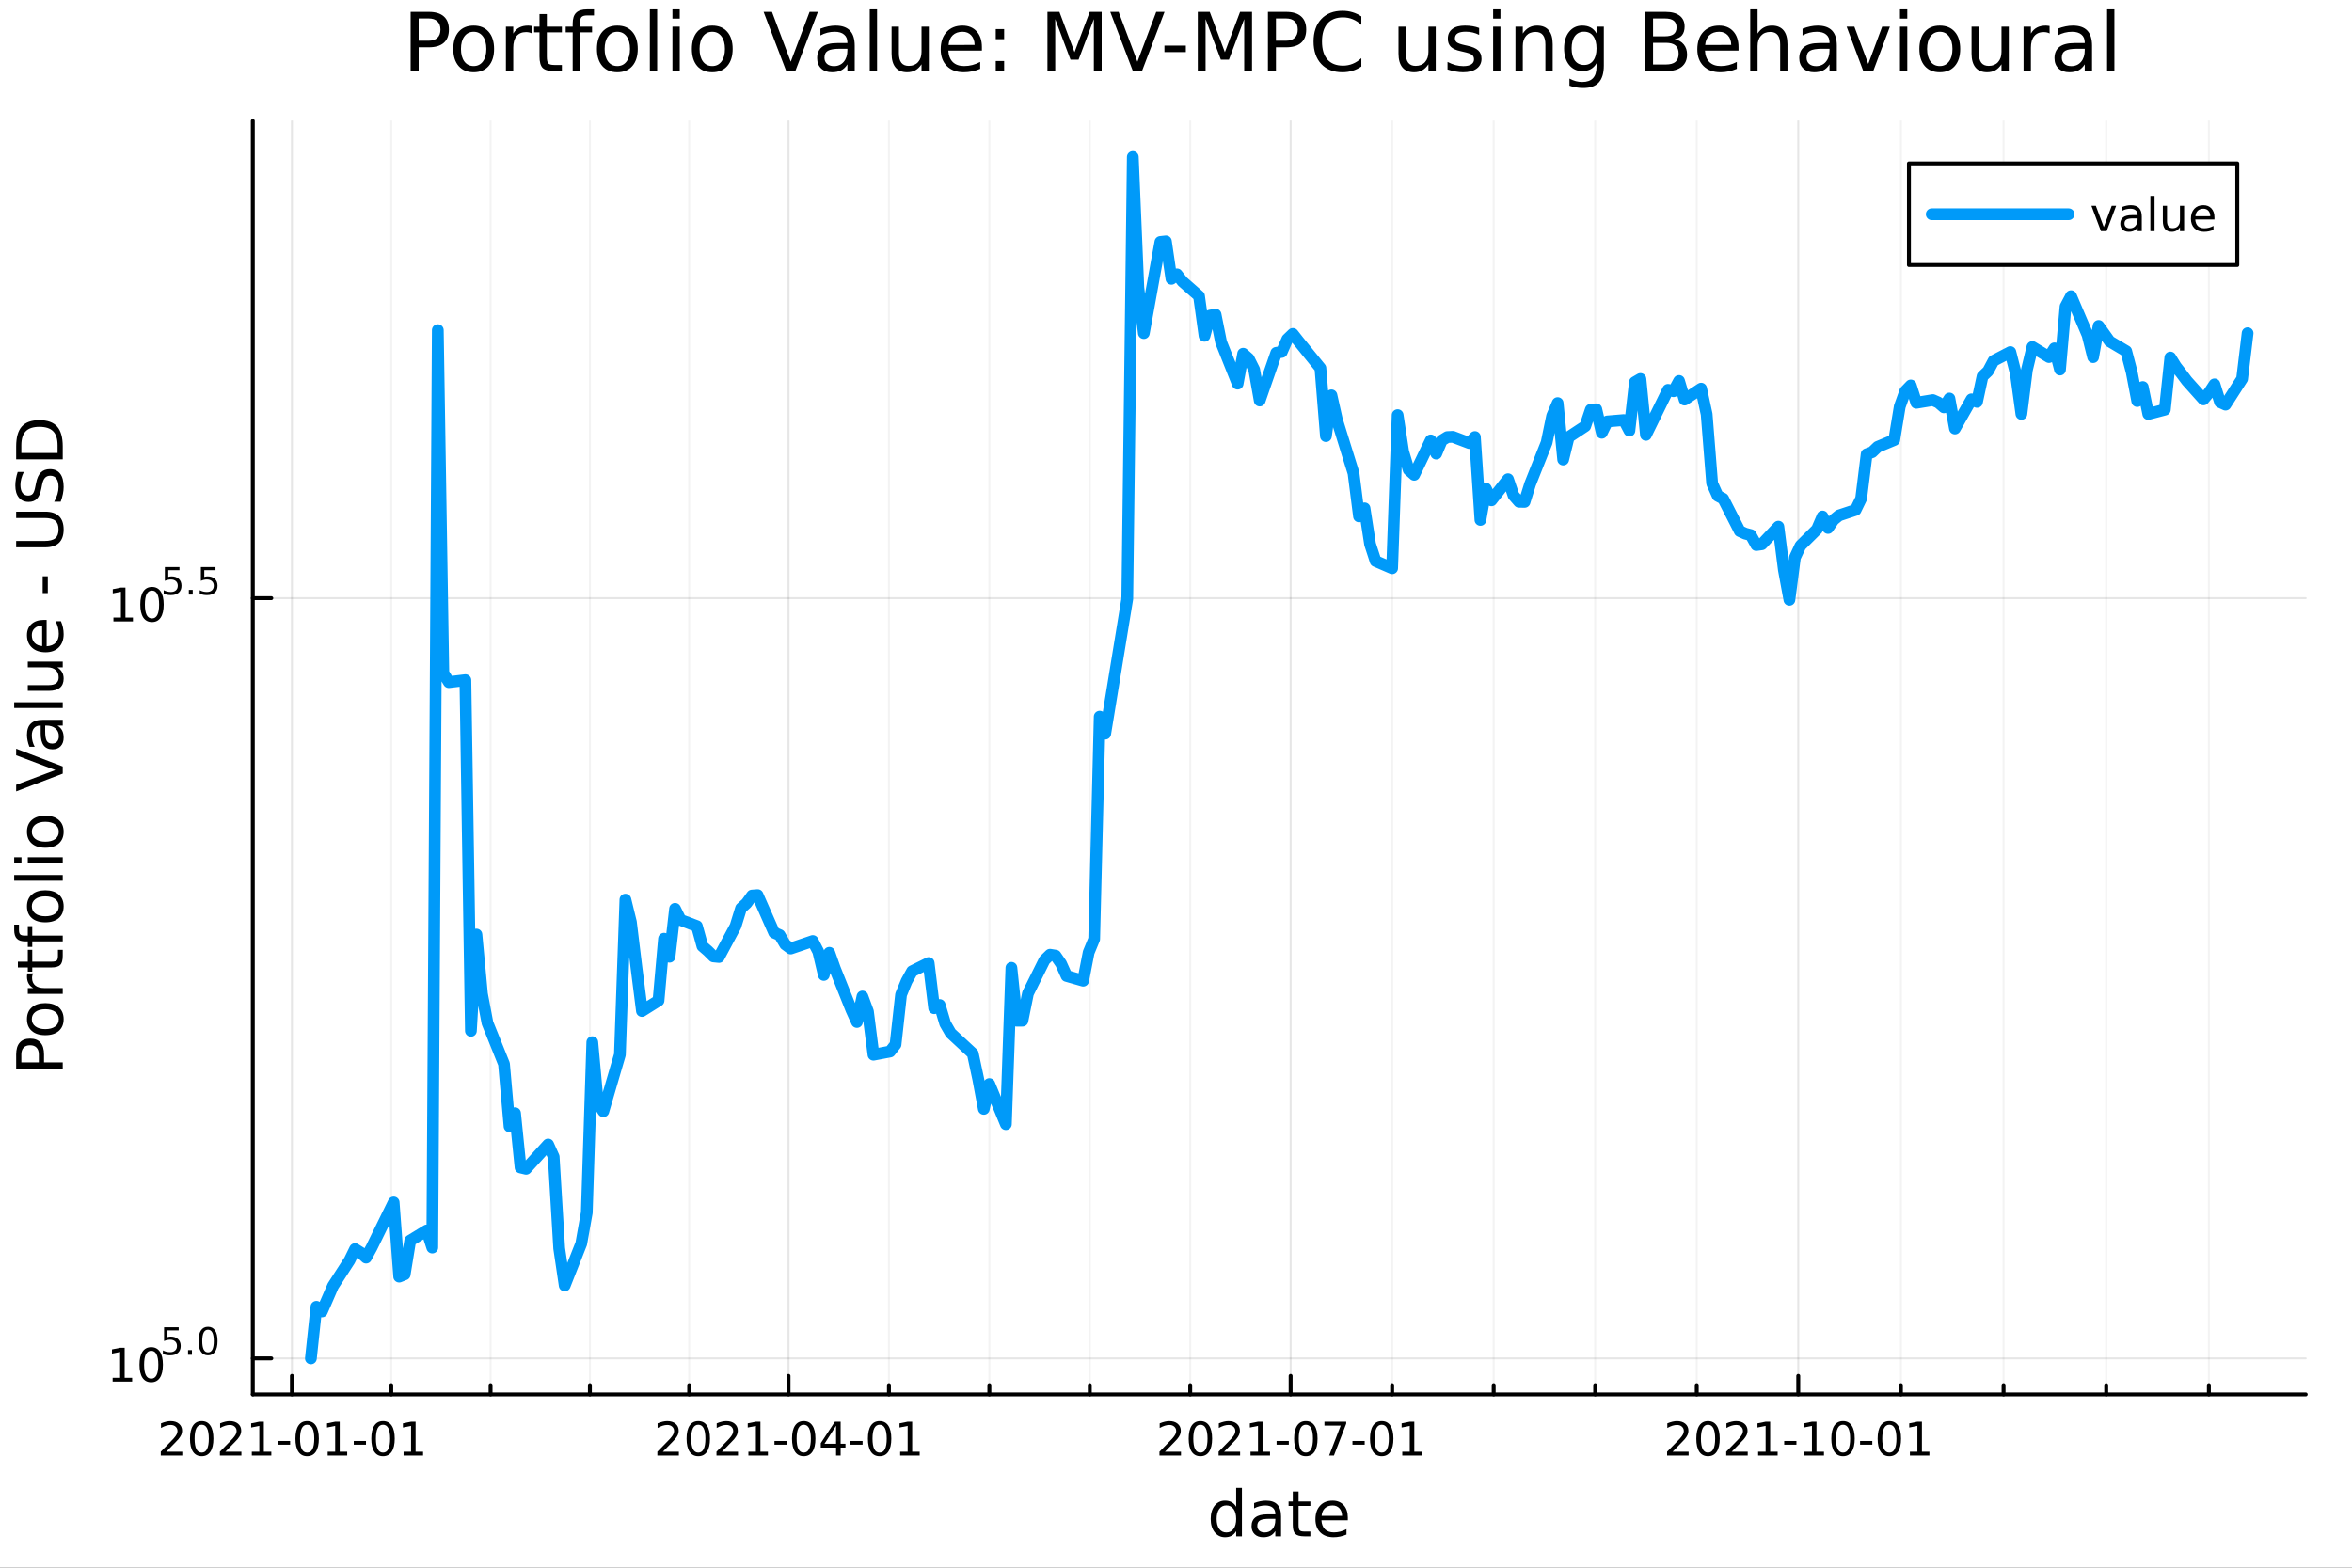 <?xml version="1.0" encoding="utf-8"?>
<svg xmlns="http://www.w3.org/2000/svg" xmlns:xlink="http://www.w3.org/1999/xlink" width="600" height="400" viewBox="0 0 2400 1600">
<rect x="0" y="0" width="2400" height="1600" fill="#333333" stroke="none"/>
<defs>
  <clipPath id="clip790">
    <rect x="0" y="0" width="2400" height="1600"/>
  </clipPath>
</defs>
<path clip-path="url(#clip790)" d="M0 1600 L2400 1600 L2400 0 L0 0  Z" fill="#ffffff" fill-rule="evenodd" fill-opacity="1"/>
<defs>
  <clipPath id="clip791">
    <rect x="480" y="0" width="1681" height="1600"/>
  </clipPath>
</defs>
<path clip-path="url(#clip790)" d="M257.955 1423.18 L2352.76 1423.18 L2352.76 123.472 L257.955 123.472  Z" fill="#ffffff" fill-rule="evenodd" fill-opacity="1"/>
<defs>
  <clipPath id="clip792">
    <rect x="257" y="123" width="2096" height="1301"/>
  </clipPath>
</defs>
<polyline clip-path="url(#clip792)" style="stroke:#000000; stroke-linecap:round; stroke-linejoin:round; stroke-width:2; stroke-opacity:0.1; fill:none" points="297.888,1423.18 297.888,123.472 "/>
<polyline clip-path="url(#clip792)" style="stroke:#000000; stroke-linecap:round; stroke-linejoin:round; stroke-width:2; stroke-opacity:0.1; fill:none" points="804.613,1423.18 804.613,123.472 "/>
<polyline clip-path="url(#clip792)" style="stroke:#000000; stroke-linecap:round; stroke-linejoin:round; stroke-width:2; stroke-opacity:0.1; fill:none" points="1316.97,1423.18 1316.97,123.472 "/>
<polyline clip-path="url(#clip792)" style="stroke:#000000; stroke-linecap:round; stroke-linejoin:round; stroke-width:2; stroke-opacity:0.1; fill:none" points="1834.95,1423.18 1834.95,123.472 "/>
<polyline clip-path="url(#clip792)" style="stroke:#000000; stroke-linecap:round; stroke-linejoin:round; stroke-width:2; stroke-opacity:0.05; fill:none" points="399.233,1423.18 399.233,123.472 "/>
<polyline clip-path="url(#clip792)" style="stroke:#000000; stroke-linecap:round; stroke-linejoin:round; stroke-width:2; stroke-opacity:0.05; fill:none" points="500.578,1423.18 500.578,123.472 "/>
<polyline clip-path="url(#clip792)" style="stroke:#000000; stroke-linecap:round; stroke-linejoin:round; stroke-width:2; stroke-opacity:0.05; fill:none" points="601.923,1423.18 601.923,123.472 "/>
<polyline clip-path="url(#clip792)" style="stroke:#000000; stroke-linecap:round; stroke-linejoin:round; stroke-width:2; stroke-opacity:0.05; fill:none" points="703.268,1423.18 703.268,123.472 "/>
<polyline clip-path="url(#clip792)" style="stroke:#000000; stroke-linecap:round; stroke-linejoin:round; stroke-width:2; stroke-opacity:0.05; fill:none" points="907.084,1423.18 907.084,123.472 "/>
<polyline clip-path="url(#clip792)" style="stroke:#000000; stroke-linecap:round; stroke-linejoin:round; stroke-width:2; stroke-opacity:0.05; fill:none" points="1009.55,1423.18 1009.55,123.472 "/>
<polyline clip-path="url(#clip792)" style="stroke:#000000; stroke-linecap:round; stroke-linejoin:round; stroke-width:2; stroke-opacity:0.05; fill:none" points="1112.03,1423.18 1112.03,123.472 "/>
<polyline clip-path="url(#clip792)" style="stroke:#000000; stroke-linecap:round; stroke-linejoin:round; stroke-width:2; stroke-opacity:0.05; fill:none" points="1214.5,1423.18 1214.5,123.472 "/>
<polyline clip-path="url(#clip792)" style="stroke:#000000; stroke-linecap:round; stroke-linejoin:round; stroke-width:2; stroke-opacity:0.05; fill:none" points="1420.56,1423.18 1420.56,123.472 "/>
<polyline clip-path="url(#clip792)" style="stroke:#000000; stroke-linecap:round; stroke-linejoin:round; stroke-width:2; stroke-opacity:0.05; fill:none" points="1524.16,1423.18 1524.16,123.472 "/>
<polyline clip-path="url(#clip792)" style="stroke:#000000; stroke-linecap:round; stroke-linejoin:round; stroke-width:2; stroke-opacity:0.05; fill:none" points="1627.76,1423.18 1627.76,123.472 "/>
<polyline clip-path="url(#clip792)" style="stroke:#000000; stroke-linecap:round; stroke-linejoin:round; stroke-width:2; stroke-opacity:0.05; fill:none" points="1731.36,1423.18 1731.36,123.472 "/>
<polyline clip-path="url(#clip792)" style="stroke:#000000; stroke-linecap:round; stroke-linejoin:round; stroke-width:2; stroke-opacity:0.05; fill:none" points="1939.7,1423.18 1939.7,123.472 "/>
<polyline clip-path="url(#clip792)" style="stroke:#000000; stroke-linecap:round; stroke-linejoin:round; stroke-width:2; stroke-opacity:0.05; fill:none" points="2044.45,1423.18 2044.45,123.472 "/>
<polyline clip-path="url(#clip792)" style="stroke:#000000; stroke-linecap:round; stroke-linejoin:round; stroke-width:2; stroke-opacity:0.05; fill:none" points="2149.2,1423.18 2149.2,123.472 "/>
<polyline clip-path="url(#clip792)" style="stroke:#000000; stroke-linecap:round; stroke-linejoin:round; stroke-width:2; stroke-opacity:0.05; fill:none" points="2253.95,1423.18 2253.95,123.472 "/>
<polyline clip-path="url(#clip790)" style="stroke:#000000; stroke-linecap:round; stroke-linejoin:round; stroke-width:4; stroke-opacity:1; fill:none" points="257.955,1423.18 2352.76,1423.18 "/>
<polyline clip-path="url(#clip790)" style="stroke:#000000; stroke-linecap:round; stroke-linejoin:round; stroke-width:4; stroke-opacity:1; fill:none" points="297.888,1423.18 297.888,1404.28 "/>
<polyline clip-path="url(#clip790)" style="stroke:#000000; stroke-linecap:round; stroke-linejoin:round; stroke-width:4; stroke-opacity:1; fill:none" points="804.613,1423.18 804.613,1404.28 "/>
<polyline clip-path="url(#clip790)" style="stroke:#000000; stroke-linecap:round; stroke-linejoin:round; stroke-width:4; stroke-opacity:1; fill:none" points="1316.97,1423.18 1316.97,1404.28 "/>
<polyline clip-path="url(#clip790)" style="stroke:#000000; stroke-linecap:round; stroke-linejoin:round; stroke-width:4; stroke-opacity:1; fill:none" points="1834.95,1423.18 1834.95,1404.28 "/>
<polyline clip-path="url(#clip790)" style="stroke:#000000; stroke-linecap:round; stroke-linejoin:round; stroke-width:4; stroke-opacity:1; fill:none" points="399.233,1423.18 399.233,1413.73 "/>
<polyline clip-path="url(#clip790)" style="stroke:#000000; stroke-linecap:round; stroke-linejoin:round; stroke-width:4; stroke-opacity:1; fill:none" points="500.578,1423.18 500.578,1413.73 "/>
<polyline clip-path="url(#clip790)" style="stroke:#000000; stroke-linecap:round; stroke-linejoin:round; stroke-width:4; stroke-opacity:1; fill:none" points="601.923,1423.18 601.923,1413.73 "/>
<polyline clip-path="url(#clip790)" style="stroke:#000000; stroke-linecap:round; stroke-linejoin:round; stroke-width:4; stroke-opacity:1; fill:none" points="703.268,1423.18 703.268,1413.73 "/>
<polyline clip-path="url(#clip790)" style="stroke:#000000; stroke-linecap:round; stroke-linejoin:round; stroke-width:4; stroke-opacity:1; fill:none" points="907.084,1423.18 907.084,1413.73 "/>
<polyline clip-path="url(#clip790)" style="stroke:#000000; stroke-linecap:round; stroke-linejoin:round; stroke-width:4; stroke-opacity:1; fill:none" points="1009.55,1423.18 1009.55,1413.73 "/>
<polyline clip-path="url(#clip790)" style="stroke:#000000; stroke-linecap:round; stroke-linejoin:round; stroke-width:4; stroke-opacity:1; fill:none" points="1112.03,1423.18 1112.03,1413.73 "/>
<polyline clip-path="url(#clip790)" style="stroke:#000000; stroke-linecap:round; stroke-linejoin:round; stroke-width:4; stroke-opacity:1; fill:none" points="1214.5,1423.18 1214.5,1413.73 "/>
<polyline clip-path="url(#clip790)" style="stroke:#000000; stroke-linecap:round; stroke-linejoin:round; stroke-width:4; stroke-opacity:1; fill:none" points="1420.56,1423.18 1420.56,1413.73 "/>
<polyline clip-path="url(#clip790)" style="stroke:#000000; stroke-linecap:round; stroke-linejoin:round; stroke-width:4; stroke-opacity:1; fill:none" points="1524.16,1423.18 1524.16,1413.73 "/>
<polyline clip-path="url(#clip790)" style="stroke:#000000; stroke-linecap:round; stroke-linejoin:round; stroke-width:4; stroke-opacity:1; fill:none" points="1627.76,1423.18 1627.76,1413.73 "/>
<polyline clip-path="url(#clip790)" style="stroke:#000000; stroke-linecap:round; stroke-linejoin:round; stroke-width:4; stroke-opacity:1; fill:none" points="1731.36,1423.18 1731.36,1413.73 "/>
<polyline clip-path="url(#clip790)" style="stroke:#000000; stroke-linecap:round; stroke-linejoin:round; stroke-width:4; stroke-opacity:1; fill:none" points="1939.7,1423.18 1939.7,1413.73 "/>
<polyline clip-path="url(#clip790)" style="stroke:#000000; stroke-linecap:round; stroke-linejoin:round; stroke-width:4; stroke-opacity:1; fill:none" points="2044.45,1423.18 2044.45,1413.73 "/>
<polyline clip-path="url(#clip790)" style="stroke:#000000; stroke-linecap:round; stroke-linejoin:round; stroke-width:4; stroke-opacity:1; fill:none" points="2149.2,1423.18 2149.2,1413.73 "/>
<polyline clip-path="url(#clip790)" style="stroke:#000000; stroke-linecap:round; stroke-linejoin:round; stroke-width:4; stroke-opacity:1; fill:none" points="2253.95,1423.18 2253.95,1413.73 "/>
<path clip-path="url(#clip790)" d="M169.682 1481.64 L186.002 1481.64 L186.002 1485.58 L164.057 1485.58 L164.057 1481.64 Q166.719 1478.89 171.303 1474.26 Q175.909 1469.61 177.09 1468.27 Q179.335 1465.74 180.215 1464.01 Q181.117 1462.25 181.117 1460.56 Q181.117 1457.8 179.173 1456.07 Q177.252 1454.33 174.15 1454.33 Q171.951 1454.33 169.497 1455.09 Q167.067 1455.86 164.289 1457.41 L164.289 1452.69 Q167.113 1451.55 169.567 1450.97 Q172.02 1450.39 174.057 1450.39 Q179.428 1450.39 182.622 1453.08 Q185.816 1455.77 185.816 1460.26 Q185.816 1462.39 185.006 1464.31 Q184.219 1466.2 182.113 1468.8 Q181.534 1469.47 178.432 1472.69 Q175.33 1475.88 169.682 1481.64 Z" fill="#000000" fill-rule="nonzero" fill-opacity="1" /><path clip-path="url(#clip790)" d="M205.816 1454.1 Q202.205 1454.1 200.377 1457.66 Q198.571 1461.2 198.571 1468.33 Q198.571 1475.44 200.377 1479.01 Q202.205 1482.55 205.816 1482.55 Q209.451 1482.55 211.256 1479.01 Q213.085 1475.44 213.085 1468.33 Q213.085 1461.2 211.256 1457.66 Q209.451 1454.1 205.816 1454.1 M205.816 1450.39 Q211.627 1450.39 214.682 1455 Q217.761 1459.58 217.761 1468.33 Q217.761 1477.06 214.682 1481.67 Q211.627 1486.25 205.816 1486.25 Q200.006 1486.25 196.928 1481.67 Q193.872 1477.06 193.872 1468.33 Q193.872 1459.58 196.928 1455 Q200.006 1450.39 205.816 1450.39 Z" fill="#000000" fill-rule="nonzero" fill-opacity="1" /><path clip-path="url(#clip790)" d="M230.006 1481.64 L246.325 1481.64 L246.325 1485.58 L224.381 1485.58 L224.381 1481.64 Q227.043 1478.89 231.626 1474.26 Q236.233 1469.61 237.413 1468.27 Q239.659 1465.74 240.538 1464.01 Q241.441 1462.25 241.441 1460.56 Q241.441 1457.8 239.497 1456.07 Q237.575 1454.33 234.474 1454.33 Q232.275 1454.33 229.821 1455.09 Q227.39 1455.86 224.613 1457.41 L224.613 1452.69 Q227.437 1451.55 229.89 1450.97 Q232.344 1450.39 234.381 1450.39 Q239.751 1450.39 242.946 1453.08 Q246.14 1455.77 246.14 1460.26 Q246.14 1462.39 245.33 1464.31 Q244.543 1466.2 242.437 1468.8 Q241.858 1469.47 238.756 1472.69 Q235.654 1475.88 230.006 1481.64 Z" fill="#000000" fill-rule="nonzero" fill-opacity="1" /><path clip-path="url(#clip790)" d="M256.95 1481.64 L264.589 1481.64 L264.589 1455.28 L256.279 1456.95 L256.279 1452.69 L264.543 1451.02 L269.219 1451.02 L269.219 1481.64 L276.858 1481.64 L276.858 1485.58 L256.95 1485.58 L256.95 1481.64 Z" fill="#000000" fill-rule="nonzero" fill-opacity="1" /><path clip-path="url(#clip790)" d="M283.547 1470.7 L296.024 1470.7 L296.024 1474.49 L283.547 1474.49 L283.547 1470.7 Z" fill="#000000" fill-rule="nonzero" fill-opacity="1" /><path clip-path="url(#clip790)" d="M313.408 1454.1 Q309.797 1454.1 307.969 1457.66 Q306.163 1461.2 306.163 1468.33 Q306.163 1475.44 307.969 1479.01 Q309.797 1482.55 313.408 1482.55 Q317.043 1482.55 318.848 1479.01 Q320.677 1475.44 320.677 1468.33 Q320.677 1461.2 318.848 1457.66 Q317.043 1454.1 313.408 1454.1 M313.408 1450.39 Q319.219 1450.39 322.274 1455 Q325.353 1459.58 325.353 1468.33 Q325.353 1477.06 322.274 1481.67 Q319.219 1486.25 313.408 1486.25 Q307.598 1486.25 304.52 1481.67 Q301.464 1477.06 301.464 1468.33 Q301.464 1459.58 304.52 1455 Q307.598 1450.39 313.408 1450.39 Z" fill="#000000" fill-rule="nonzero" fill-opacity="1" /><path clip-path="url(#clip790)" d="M334.38 1481.64 L342.019 1481.64 L342.019 1455.28 L333.709 1456.95 L333.709 1452.69 L341.973 1451.02 L346.649 1451.02 L346.649 1481.64 L354.288 1481.64 L354.288 1485.58 L334.38 1485.58 L334.38 1481.64 Z" fill="#000000" fill-rule="nonzero" fill-opacity="1" /><path clip-path="url(#clip790)" d="M360.978 1470.7 L373.454 1470.7 L373.454 1474.49 L360.978 1474.49 L360.978 1470.7 Z" fill="#000000" fill-rule="nonzero" fill-opacity="1" /><path clip-path="url(#clip790)" d="M390.839 1454.1 Q387.227 1454.1 385.399 1457.66 Q383.593 1461.2 383.593 1468.33 Q383.593 1475.44 385.399 1479.01 Q387.227 1482.55 390.839 1482.55 Q394.473 1482.55 396.278 1479.01 Q398.107 1475.44 398.107 1468.33 Q398.107 1461.2 396.278 1457.66 Q394.473 1454.1 390.839 1454.1 M390.839 1450.39 Q396.649 1450.39 399.704 1455 Q402.783 1459.58 402.783 1468.33 Q402.783 1477.06 399.704 1481.67 Q396.649 1486.25 390.839 1486.25 Q385.028 1486.25 381.95 1481.67 Q378.894 1477.06 378.894 1468.33 Q378.894 1459.58 381.95 1455 Q385.028 1450.39 390.839 1450.39 Z" fill="#000000" fill-rule="nonzero" fill-opacity="1" /><path clip-path="url(#clip790)" d="M411.811 1481.64 L419.449 1481.64 L419.449 1455.28 L411.139 1456.95 L411.139 1452.69 L419.403 1451.02 L424.079 1451.02 L424.079 1481.64 L431.718 1481.64 L431.718 1485.58 L411.811 1485.58 L411.811 1481.64 Z" fill="#000000" fill-rule="nonzero" fill-opacity="1" /><path clip-path="url(#clip790)" d="M676.407 1481.64 L692.727 1481.64 L692.727 1485.58 L670.782 1485.58 L670.782 1481.64 Q673.444 1478.89 678.028 1474.26 Q682.634 1469.61 683.815 1468.27 Q686.06 1465.74 686.94 1464.01 Q687.842 1462.25 687.842 1460.56 Q687.842 1457.8 685.898 1456.07 Q683.977 1454.33 680.875 1454.33 Q678.676 1454.33 676.222 1455.09 Q673.792 1455.86 671.014 1457.41 L671.014 1452.69 Q673.838 1451.55 676.292 1450.97 Q678.745 1450.39 680.782 1450.39 Q686.153 1450.39 689.347 1453.08 Q692.541 1455.77 692.541 1460.26 Q692.541 1462.39 691.731 1464.31 Q690.944 1466.2 688.838 1468.8 Q688.259 1469.47 685.157 1472.69 Q682.055 1475.88 676.407 1481.64 Z" fill="#000000" fill-rule="nonzero" fill-opacity="1" /><path clip-path="url(#clip790)" d="M712.541 1454.1 Q708.93 1454.1 707.102 1457.66 Q705.296 1461.2 705.296 1468.33 Q705.296 1475.44 707.102 1479.01 Q708.93 1482.55 712.541 1482.55 Q716.176 1482.55 717.981 1479.01 Q719.81 1475.44 719.81 1468.33 Q719.81 1461.2 717.981 1457.66 Q716.176 1454.1 712.541 1454.1 M712.541 1450.39 Q718.351 1450.39 721.407 1455 Q724.486 1459.58 724.486 1468.33 Q724.486 1477.06 721.407 1481.67 Q718.351 1486.25 712.541 1486.25 Q706.731 1486.25 703.652 1481.67 Q700.597 1477.06 700.597 1468.33 Q700.597 1459.58 703.652 1455 Q706.731 1450.39 712.541 1450.39 Z" fill="#000000" fill-rule="nonzero" fill-opacity="1" /><path clip-path="url(#clip790)" d="M736.731 1481.64 L753.05 1481.64 L753.05 1485.58 L731.106 1485.58 L731.106 1481.64 Q733.768 1478.89 738.351 1474.26 Q742.958 1469.61 744.138 1468.27 Q746.384 1465.74 747.263 1464.01 Q748.166 1462.25 748.166 1460.56 Q748.166 1457.8 746.222 1456.07 Q744.3 1454.33 741.199 1454.33 Q739 1454.33 736.546 1455.09 Q734.115 1455.86 731.338 1457.41 L731.338 1452.69 Q734.162 1451.55 736.615 1450.97 Q739.069 1450.39 741.106 1450.39 Q746.476 1450.39 749.671 1453.08 Q752.865 1455.77 752.865 1460.26 Q752.865 1462.39 752.055 1464.31 Q751.268 1466.2 749.162 1468.8 Q748.583 1469.47 745.481 1472.69 Q742.379 1475.88 736.731 1481.64 Z" fill="#000000" fill-rule="nonzero" fill-opacity="1" /><path clip-path="url(#clip790)" d="M763.675 1481.64 L771.314 1481.64 L771.314 1455.28 L763.004 1456.95 L763.004 1452.69 L771.268 1451.02 L775.944 1451.02 L775.944 1481.64 L783.583 1481.64 L783.583 1485.58 L763.675 1485.58 L763.675 1481.64 Z" fill="#000000" fill-rule="nonzero" fill-opacity="1" /><path clip-path="url(#clip790)" d="M790.272 1470.7 L802.749 1470.7 L802.749 1474.49 L790.272 1474.49 L790.272 1470.7 Z" fill="#000000" fill-rule="nonzero" fill-opacity="1" /><path clip-path="url(#clip790)" d="M820.133 1454.1 Q816.522 1454.1 814.694 1457.66 Q812.888 1461.2 812.888 1468.33 Q812.888 1475.44 814.694 1479.01 Q816.522 1482.55 820.133 1482.55 Q823.768 1482.55 825.573 1479.01 Q827.402 1475.44 827.402 1468.33 Q827.402 1461.2 825.573 1457.66 Q823.768 1454.1 820.133 1454.1 M820.133 1450.39 Q825.944 1450.39 828.999 1455 Q832.078 1459.58 832.078 1468.33 Q832.078 1477.06 828.999 1481.67 Q825.944 1486.25 820.133 1486.25 Q814.323 1486.25 811.245 1481.67 Q808.189 1477.06 808.189 1468.33 Q808.189 1459.58 811.245 1455 Q814.323 1450.39 820.133 1450.39 Z" fill="#000000" fill-rule="nonzero" fill-opacity="1" /><path clip-path="url(#clip790)" d="M853.142 1455.09 L841.337 1473.54 L853.142 1473.54 L853.142 1455.09 M851.916 1451.02 L857.795 1451.02 L857.795 1473.54 L862.726 1473.54 L862.726 1477.43 L857.795 1477.43 L857.795 1485.58 L853.142 1485.58 L853.142 1477.43 L837.541 1477.43 L837.541 1472.92 L851.916 1451.02 Z" fill="#000000" fill-rule="nonzero" fill-opacity="1" /><path clip-path="url(#clip790)" d="M867.703 1470.7 L880.179 1470.7 L880.179 1474.49 L867.703 1474.49 L867.703 1470.7 Z" fill="#000000" fill-rule="nonzero" fill-opacity="1" /><path clip-path="url(#clip790)" d="M897.563 1454.1 Q893.952 1454.1 892.124 1457.66 Q890.318 1461.2 890.318 1468.33 Q890.318 1475.44 892.124 1479.01 Q893.952 1482.55 897.563 1482.55 Q901.198 1482.55 903.003 1479.01 Q904.832 1475.44 904.832 1468.33 Q904.832 1461.2 903.003 1457.66 Q901.198 1454.1 897.563 1454.1 M897.563 1450.39 Q903.374 1450.39 906.429 1455 Q909.508 1459.58 909.508 1468.33 Q909.508 1477.06 906.429 1481.67 Q903.374 1486.25 897.563 1486.25 Q891.753 1486.25 888.675 1481.67 Q885.619 1477.06 885.619 1468.33 Q885.619 1459.58 888.675 1455 Q891.753 1450.39 897.563 1450.39 Z" fill="#000000" fill-rule="nonzero" fill-opacity="1" /><path clip-path="url(#clip790)" d="M918.536 1481.64 L926.174 1481.64 L926.174 1455.28 L917.864 1456.95 L917.864 1452.69 L926.128 1451.02 L930.804 1451.02 L930.804 1481.64 L938.443 1481.64 L938.443 1485.58 L918.536 1485.58 L918.536 1481.64 Z" fill="#000000" fill-rule="nonzero" fill-opacity="1" /><path clip-path="url(#clip790)" d="M1188.76 1481.64 L1205.08 1481.64 L1205.08 1485.58 L1183.14 1485.58 L1183.14 1481.64 Q1185.8 1478.89 1190.38 1474.26 Q1194.99 1469.61 1196.17 1468.27 Q1198.42 1465.74 1199.29 1464.01 Q1200.2 1462.25 1200.2 1460.56 Q1200.2 1457.8 1198.25 1456.07 Q1196.33 1454.33 1193.23 1454.33 Q1191.03 1454.33 1188.58 1455.09 Q1186.15 1455.86 1183.37 1457.41 L1183.37 1452.69 Q1186.19 1451.55 1188.65 1450.97 Q1191.1 1450.39 1193.14 1450.39 Q1198.51 1450.39 1201.7 1453.08 Q1204.9 1455.77 1204.9 1460.26 Q1204.9 1462.39 1204.09 1464.31 Q1203.3 1466.2 1201.19 1468.8 Q1200.61 1469.47 1197.51 1472.69 Q1194.41 1475.88 1188.76 1481.64 Z" fill="#000000" fill-rule="nonzero" fill-opacity="1" /><path clip-path="url(#clip790)" d="M1224.9 1454.1 Q1221.29 1454.1 1219.46 1457.66 Q1217.65 1461.2 1217.65 1468.33 Q1217.65 1475.44 1219.46 1479.01 Q1221.29 1482.55 1224.9 1482.55 Q1228.53 1482.55 1230.34 1479.01 Q1232.17 1475.44 1232.17 1468.33 Q1232.17 1461.2 1230.34 1457.66 Q1228.53 1454.1 1224.9 1454.1 M1224.9 1450.39 Q1230.71 1450.39 1233.76 1455 Q1236.84 1459.58 1236.84 1468.33 Q1236.84 1477.06 1233.76 1481.67 Q1230.71 1486.25 1224.9 1486.25 Q1219.09 1486.25 1216.01 1481.67 Q1212.95 1477.06 1212.95 1468.33 Q1212.95 1459.58 1216.01 1455 Q1219.09 1450.39 1224.9 1450.39 Z" fill="#000000" fill-rule="nonzero" fill-opacity="1" /><path clip-path="url(#clip790)" d="M1249.09 1481.64 L1265.41 1481.64 L1265.41 1485.58 L1243.46 1485.58 L1243.46 1481.64 Q1246.12 1478.89 1250.71 1474.26 Q1255.31 1469.61 1256.49 1468.27 Q1258.74 1465.74 1259.62 1464.01 Q1260.52 1462.25 1260.52 1460.56 Q1260.52 1457.8 1258.58 1456.07 Q1256.66 1454.33 1253.55 1454.33 Q1251.35 1454.33 1248.9 1455.09 Q1246.47 1455.86 1243.69 1457.41 L1243.69 1452.69 Q1246.52 1451.55 1248.97 1450.97 Q1251.42 1450.39 1253.46 1450.39 Q1258.83 1450.39 1262.03 1453.08 Q1265.22 1455.77 1265.22 1460.26 Q1265.22 1462.39 1264.41 1464.31 Q1263.62 1466.2 1261.52 1468.8 Q1260.94 1469.47 1257.84 1472.69 Q1254.73 1475.88 1249.09 1481.64 Z" fill="#000000" fill-rule="nonzero" fill-opacity="1" /><path clip-path="url(#clip790)" d="M1276.03 1481.64 L1283.67 1481.64 L1283.67 1455.28 L1275.36 1456.95 L1275.36 1452.69 L1283.62 1451.02 L1288.3 1451.02 L1288.3 1481.64 L1295.94 1481.64 L1295.94 1485.58 L1276.03 1485.58 L1276.03 1481.64 Z" fill="#000000" fill-rule="nonzero" fill-opacity="1" /><path clip-path="url(#clip790)" d="M1302.63 1470.7 L1315.1 1470.7 L1315.1 1474.49 L1302.63 1474.49 L1302.63 1470.7 Z" fill="#000000" fill-rule="nonzero" fill-opacity="1" /><path clip-path="url(#clip790)" d="M1332.49 1454.1 Q1328.88 1454.1 1327.05 1457.66 Q1325.24 1461.2 1325.24 1468.33 Q1325.24 1475.44 1327.05 1479.01 Q1328.88 1482.55 1332.49 1482.55 Q1336.12 1482.55 1337.93 1479.01 Q1339.76 1475.44 1339.76 1468.33 Q1339.76 1461.2 1337.93 1457.66 Q1336.12 1454.1 1332.49 1454.1 M1332.49 1450.39 Q1338.3 1450.39 1341.35 1455 Q1344.43 1459.58 1344.43 1468.33 Q1344.43 1477.06 1341.35 1481.67 Q1338.3 1486.25 1332.49 1486.25 Q1326.68 1486.25 1323.6 1481.67 Q1320.54 1477.06 1320.54 1468.33 Q1320.54 1459.58 1323.6 1455 Q1326.68 1450.39 1332.49 1450.39 Z" fill="#000000" fill-rule="nonzero" fill-opacity="1" /><path clip-path="url(#clip790)" d="M1351.47 1451.02 L1373.69 1451.02 L1373.69 1453.01 L1361.15 1485.58 L1356.26 1485.58 L1368.07 1454.96 L1351.47 1454.96 L1351.47 1451.02 Z" fill="#000000" fill-rule="nonzero" fill-opacity="1" /><path clip-path="url(#clip790)" d="M1380.06 1470.7 L1392.53 1470.7 L1392.53 1474.49 L1380.06 1474.49 L1380.06 1470.7 Z" fill="#000000" fill-rule="nonzero" fill-opacity="1" /><path clip-path="url(#clip790)" d="M1409.92 1454.1 Q1406.31 1454.1 1404.48 1457.66 Q1402.67 1461.2 1402.67 1468.33 Q1402.67 1475.44 1404.48 1479.01 Q1406.31 1482.55 1409.92 1482.55 Q1413.55 1482.55 1415.36 1479.01 Q1417.19 1475.44 1417.19 1468.33 Q1417.19 1461.2 1415.36 1457.66 Q1413.55 1454.1 1409.92 1454.1 M1409.92 1450.39 Q1415.73 1450.39 1418.78 1455 Q1421.86 1459.58 1421.86 1468.33 Q1421.86 1477.06 1418.78 1481.67 Q1415.73 1486.25 1409.92 1486.25 Q1404.11 1486.25 1401.03 1481.67 Q1397.97 1477.06 1397.97 1468.33 Q1397.97 1459.58 1401.03 1455 Q1404.11 1450.39 1409.92 1450.39 Z" fill="#000000" fill-rule="nonzero" fill-opacity="1" /><path clip-path="url(#clip790)" d="M1430.89 1481.64 L1438.53 1481.64 L1438.53 1455.28 L1430.22 1456.95 L1430.22 1452.69 L1438.48 1451.02 L1443.16 1451.02 L1443.16 1481.64 L1450.8 1481.64 L1450.8 1485.58 L1430.89 1485.58 L1430.89 1481.64 Z" fill="#000000" fill-rule="nonzero" fill-opacity="1" /><path clip-path="url(#clip790)" d="M1706.75 1481.64 L1723.07 1481.64 L1723.07 1485.58 L1701.12 1485.58 L1701.12 1481.64 Q1703.79 1478.89 1708.37 1474.26 Q1712.97 1469.61 1714.16 1468.27 Q1716.4 1465.74 1717.28 1464.01 Q1718.18 1462.25 1718.18 1460.56 Q1718.18 1457.8 1716.24 1456.07 Q1714.32 1454.33 1711.22 1454.33 Q1709.02 1454.33 1706.56 1455.09 Q1704.13 1455.86 1701.35 1457.41 L1701.35 1452.69 Q1704.18 1451.55 1706.63 1450.97 Q1709.09 1450.39 1711.12 1450.39 Q1716.49 1450.39 1719.69 1453.08 Q1722.88 1455.77 1722.88 1460.26 Q1722.88 1462.39 1722.07 1464.31 Q1721.28 1466.2 1719.18 1468.8 Q1718.6 1469.47 1715.5 1472.69 Q1712.4 1475.88 1706.75 1481.64 Z" fill="#000000" fill-rule="nonzero" fill-opacity="1" /><path clip-path="url(#clip790)" d="M1742.88 1454.1 Q1739.27 1454.1 1737.44 1457.66 Q1735.64 1461.2 1735.64 1468.33 Q1735.64 1475.44 1737.44 1479.01 Q1739.27 1482.55 1742.88 1482.55 Q1746.52 1482.55 1748.32 1479.01 Q1750.15 1475.44 1750.15 1468.33 Q1750.15 1461.2 1748.32 1457.66 Q1746.52 1454.1 1742.88 1454.1 M1742.88 1450.39 Q1748.69 1450.39 1751.75 1455 Q1754.83 1459.58 1754.83 1468.33 Q1754.83 1477.06 1751.75 1481.67 Q1748.69 1486.25 1742.88 1486.25 Q1737.07 1486.25 1733.99 1481.67 Q1730.94 1477.06 1730.94 1468.33 Q1730.94 1459.58 1733.99 1455 Q1737.07 1450.39 1742.88 1450.39 Z" fill="#000000" fill-rule="nonzero" fill-opacity="1" /><path clip-path="url(#clip790)" d="M1767.07 1481.64 L1783.39 1481.64 L1783.39 1485.58 L1761.45 1485.58 L1761.45 1481.64 Q1764.11 1478.89 1768.69 1474.26 Q1773.3 1469.61 1774.48 1468.27 Q1776.72 1465.74 1777.6 1464.01 Q1778.51 1462.25 1778.51 1460.56 Q1778.51 1457.8 1776.56 1456.07 Q1774.64 1454.33 1771.54 1454.33 Q1769.34 1454.33 1766.89 1455.09 Q1764.46 1455.86 1761.68 1457.41 L1761.68 1452.69 Q1764.5 1451.55 1766.96 1450.97 Q1769.41 1450.39 1771.45 1450.39 Q1776.82 1450.39 1780.01 1453.08 Q1783.21 1455.77 1783.21 1460.26 Q1783.21 1462.39 1782.4 1464.31 Q1781.61 1466.2 1779.5 1468.8 Q1778.92 1469.47 1775.82 1472.69 Q1772.72 1475.88 1767.07 1481.64 Z" fill="#000000" fill-rule="nonzero" fill-opacity="1" /><path clip-path="url(#clip790)" d="M1794.02 1481.64 L1801.65 1481.64 L1801.65 1455.28 L1793.34 1456.95 L1793.34 1452.69 L1801.61 1451.02 L1806.28 1451.02 L1806.28 1481.64 L1813.92 1481.64 L1813.92 1485.58 L1794.02 1485.58 L1794.02 1481.64 Z" fill="#000000" fill-rule="nonzero" fill-opacity="1" /><path clip-path="url(#clip790)" d="M1820.61 1470.7 L1833.09 1470.7 L1833.09 1474.49 L1820.61 1474.49 L1820.61 1470.7 Z" fill="#000000" fill-rule="nonzero" fill-opacity="1" /><path clip-path="url(#clip790)" d="M1841.28 1481.64 L1848.92 1481.64 L1848.92 1455.28 L1840.61 1456.95 L1840.61 1452.69 L1848.88 1451.02 L1853.55 1451.02 L1853.55 1481.64 L1861.19 1481.64 L1861.19 1485.58 L1841.28 1485.58 L1841.28 1481.64 Z" fill="#000000" fill-rule="nonzero" fill-opacity="1" /><path clip-path="url(#clip790)" d="M1880.64 1454.1 Q1877.02 1454.1 1875.2 1457.66 Q1873.39 1461.2 1873.39 1468.33 Q1873.39 1475.44 1875.2 1479.01 Q1877.02 1482.55 1880.64 1482.55 Q1884.27 1482.55 1886.08 1479.01 Q1887.9 1475.44 1887.9 1468.33 Q1887.9 1461.2 1886.08 1457.66 Q1884.27 1454.1 1880.64 1454.1 M1880.64 1450.39 Q1886.45 1450.39 1889.5 1455 Q1892.58 1459.58 1892.58 1468.33 Q1892.58 1477.06 1889.5 1481.67 Q1886.45 1486.25 1880.64 1486.25 Q1874.83 1486.25 1871.75 1481.67 Q1868.69 1477.06 1868.69 1468.33 Q1868.69 1459.58 1871.75 1455 Q1874.83 1450.39 1880.64 1450.39 Z" fill="#000000" fill-rule="nonzero" fill-opacity="1" /><path clip-path="url(#clip790)" d="M1898.04 1470.7 L1910.52 1470.7 L1910.52 1474.49 L1898.04 1474.49 L1898.04 1470.7 Z" fill="#000000" fill-rule="nonzero" fill-opacity="1" /><path clip-path="url(#clip790)" d="M1927.9 1454.1 Q1924.29 1454.1 1922.46 1457.66 Q1920.66 1461.2 1920.66 1468.33 Q1920.66 1475.44 1922.46 1479.01 Q1924.29 1482.55 1927.9 1482.55 Q1931.54 1482.55 1933.34 1479.01 Q1935.17 1475.44 1935.17 1468.33 Q1935.17 1461.2 1933.34 1457.66 Q1931.54 1454.1 1927.9 1454.1 M1927.9 1450.39 Q1933.71 1450.39 1936.77 1455 Q1939.85 1459.58 1939.85 1468.33 Q1939.85 1477.06 1936.77 1481.67 Q1933.71 1486.25 1927.9 1486.25 Q1922.09 1486.25 1919.02 1481.67 Q1915.96 1477.06 1915.96 1468.33 Q1915.96 1459.58 1919.02 1455 Q1922.09 1450.39 1927.9 1450.39 Z" fill="#000000" fill-rule="nonzero" fill-opacity="1" /><path clip-path="url(#clip790)" d="M1948.88 1481.64 L1956.52 1481.64 L1956.52 1455.28 L1948.21 1456.95 L1948.21 1452.69 L1956.47 1451.02 L1961.14 1451.02 L1961.14 1481.64 L1968.78 1481.64 L1968.78 1485.58 L1948.88 1485.58 L1948.88 1481.64 Z" fill="#000000" fill-rule="nonzero" fill-opacity="1" /><path clip-path="url(#clip790)" d="M1261.4 1537.81 L1261.4 1518.52 L1267.26 1518.52 L1267.26 1568.04 L1261.4 1568.04 L1261.4 1562.7 Q1259.55 1565.88 1256.72 1567.44 Q1253.92 1568.97 1249.97 1568.97 Q1243.51 1568.97 1239.44 1563.81 Q1235.4 1558.65 1235.4 1550.25 Q1235.4 1541.85 1239.44 1536.69 Q1243.51 1531.54 1249.97 1531.54 Q1253.92 1531.54 1256.72 1533.1 Q1259.55 1534.62 1261.4 1537.81 M1241.44 1550.25 Q1241.44 1556.71 1244.09 1560.4 Q1246.76 1564.07 1251.41 1564.07 Q1256.05 1564.07 1258.73 1560.4 Q1261.4 1556.71 1261.4 1550.25 Q1261.4 1543.79 1258.73 1540.13 Q1256.05 1536.44 1251.41 1536.44 Q1246.76 1536.44 1244.09 1540.13 Q1241.44 1543.79 1241.44 1550.25 Z" fill="#000000" fill-rule="nonzero" fill-opacity="1" /><path clip-path="url(#clip790)" d="M1295.52 1550.12 Q1288.42 1550.12 1285.69 1551.75 Q1282.95 1553.37 1282.95 1557.29 Q1282.95 1560.4 1284.99 1562.25 Q1287.05 1564.07 1290.59 1564.07 Q1295.46 1564.07 1298.38 1560.63 Q1301.35 1557.16 1301.35 1551.43 L1301.35 1550.12 L1295.52 1550.12 M1307.2 1547.71 L1307.2 1568.04 L1301.35 1568.04 L1301.35 1562.63 Q1299.34 1565.88 1296.35 1567.44 Q1293.36 1568.97 1289.03 1568.97 Q1283.55 1568.97 1280.31 1565.91 Q1277.09 1562.82 1277.09 1557.67 Q1277.09 1551.65 1281.1 1548.6 Q1285.14 1545.54 1293.13 1545.54 L1301.35 1545.54 L1301.35 1544.97 Q1301.35 1540.93 1298.67 1538.73 Q1296.03 1536.5 1291.22 1536.5 Q1288.17 1536.5 1285.27 1537.23 Q1282.38 1537.97 1279.7 1539.43 L1279.7 1534.02 Q1282.92 1532.78 1285.94 1532.17 Q1288.96 1531.54 1291.83 1531.54 Q1299.56 1531.54 1303.38 1535.55 Q1307.2 1539.56 1307.2 1547.71 Z" fill="#000000" fill-rule="nonzero" fill-opacity="1" /><path clip-path="url(#clip790)" d="M1325.06 1522.27 L1325.06 1532.4 L1337.12 1532.4 L1337.12 1536.95 L1325.06 1536.95 L1325.06 1556.3 Q1325.06 1560.66 1326.23 1561.9 Q1327.44 1563.14 1331.1 1563.14 L1337.12 1563.14 L1337.12 1568.04 L1331.1 1568.04 Q1324.33 1568.04 1321.75 1565.53 Q1319.17 1562.98 1319.17 1556.3 L1319.17 1536.95 L1314.87 1536.95 L1314.87 1532.4 L1319.17 1532.4 L1319.17 1522.27 L1325.06 1522.27 Z" fill="#000000" fill-rule="nonzero" fill-opacity="1" /><path clip-path="url(#clip790)" d="M1375.31 1548.76 L1375.31 1551.62 L1348.39 1551.62 Q1348.77 1557.67 1352.02 1560.85 Q1355.29 1564 1361.12 1564 Q1364.49 1564 1367.64 1563.17 Q1370.83 1562.35 1373.95 1560.69 L1373.95 1566.23 Q1370.79 1567.57 1367.48 1568.27 Q1364.17 1568.97 1360.77 1568.97 Q1352.24 1568.97 1347.24 1564 Q1342.28 1559.04 1342.28 1550.57 Q1342.28 1541.82 1346.99 1536.69 Q1351.73 1531.54 1359.75 1531.54 Q1366.94 1531.54 1371.11 1536.18 Q1375.31 1540.8 1375.31 1548.76 M1369.46 1547.04 Q1369.39 1542.23 1366.75 1539.37 Q1364.14 1536.5 1359.81 1536.5 Q1354.91 1536.5 1351.95 1539.27 Q1349.02 1542.04 1348.58 1547.07 L1369.46 1547.04 Z" fill="#000000" fill-rule="nonzero" fill-opacity="1" /><polyline clip-path="url(#clip792)" style="stroke:#000000; stroke-linecap:round; stroke-linejoin:round; stroke-width:2; stroke-opacity:0.1; fill:none" points="257.955,1386.4 2352.76,1386.4 "/>
<polyline clip-path="url(#clip792)" style="stroke:#000000; stroke-linecap:round; stroke-linejoin:round; stroke-width:2; stroke-opacity:0.1; fill:none" points="257.955,610.496 2352.76,610.496 "/>
<polyline clip-path="url(#clip790)" style="stroke:#000000; stroke-linecap:round; stroke-linejoin:round; stroke-width:4; stroke-opacity:1; fill:none" points="257.955,1423.18 257.955,123.472 "/>
<polyline clip-path="url(#clip790)" style="stroke:#000000; stroke-linecap:round; stroke-linejoin:round; stroke-width:4; stroke-opacity:1; fill:none" points="257.955,1386.4 276.853,1386.4 "/>
<polyline clip-path="url(#clip790)" style="stroke:#000000; stroke-linecap:round; stroke-linejoin:round; stroke-width:4; stroke-opacity:1; fill:none" points="257.955,610.496 276.853,610.496 "/>
<path clip-path="url(#clip790)" d="M114.931 1406.19 L122.57 1406.19 L122.57 1379.82 L114.26 1381.49 L114.26 1377.23 L122.524 1375.56 L127.2 1375.56 L127.2 1406.19 L134.839 1406.19 L134.839 1410.12 L114.931 1410.12 L114.931 1406.19 Z" fill="#000000" fill-rule="nonzero" fill-opacity="1" /><path clip-path="url(#clip790)" d="M154.283 1378.64 Q150.672 1378.64 148.843 1382.21 Q147.038 1385.75 147.038 1392.88 Q147.038 1399.98 148.843 1403.55 Q150.672 1407.09 154.283 1407.09 Q157.917 1407.09 159.723 1403.55 Q161.552 1399.98 161.552 1392.88 Q161.552 1385.75 159.723 1382.21 Q157.917 1378.64 154.283 1378.64 M154.283 1374.94 Q160.093 1374.94 163.149 1379.54 Q166.227 1384.13 166.227 1392.88 Q166.227 1401.6 163.149 1406.21 Q160.093 1410.79 154.283 1410.79 Q148.473 1410.79 145.394 1406.21 Q142.339 1401.6 142.339 1392.88 Q142.339 1384.13 145.394 1379.54 Q148.473 1374.94 154.283 1374.94 Z" fill="#000000" fill-rule="nonzero" fill-opacity="1" /><path clip-path="url(#clip790)" d="M167.412 1354.63 L182.327 1354.63 L182.327 1357.83 L170.892 1357.83 L170.892 1364.71 Q171.719 1364.43 172.547 1364.3 Q173.374 1364.15 174.202 1364.15 Q178.904 1364.15 181.65 1366.73 Q184.396 1369.3 184.396 1373.7 Q184.396 1378.24 181.575 1380.76 Q178.753 1383.26 173.619 1383.26 Q171.851 1383.26 170.008 1382.96 Q168.183 1382.66 166.227 1382.05 L166.227 1378.24 Q167.92 1379.16 169.726 1379.61 Q171.531 1380.06 173.544 1380.06 Q176.797 1380.06 178.697 1378.35 Q180.597 1376.64 180.597 1373.7 Q180.597 1370.77 178.697 1369.06 Q176.797 1367.35 173.544 1367.35 Q172.02 1367.35 170.497 1367.69 Q168.992 1368.02 167.412 1368.74 L167.412 1354.63 Z" fill="#000000" fill-rule="nonzero" fill-opacity="1" /><path clip-path="url(#clip790)" d="M191.881 1377.94 L195.85 1377.94 L195.85 1382.71 L191.881 1382.71 L191.881 1377.94 Z" fill="#000000" fill-rule="nonzero" fill-opacity="1" /><path clip-path="url(#clip790)" d="M212.25 1357.13 Q209.316 1357.13 207.83 1360.03 Q206.363 1362.91 206.363 1368.7 Q206.363 1374.48 207.83 1377.37 Q209.316 1380.25 212.25 1380.25 Q215.203 1380.25 216.67 1377.37 Q218.156 1374.48 218.156 1368.7 Q218.156 1362.91 216.67 1360.03 Q215.203 1357.13 212.25 1357.13 M212.25 1354.13 Q216.971 1354.13 219.453 1357.87 Q221.955 1361.59 221.955 1368.7 Q221.955 1375.79 219.453 1379.53 Q216.971 1383.26 212.25 1383.26 Q207.529 1383.26 205.028 1379.53 Q202.545 1375.79 202.545 1368.7 Q202.545 1361.59 205.028 1357.87 Q207.529 1354.13 212.25 1354.13 Z" fill="#000000" fill-rule="nonzero" fill-opacity="1" /><path clip-path="url(#clip790)" d="M115.74 630.288 L123.379 630.288 L123.379 603.923 L115.069 605.589 L115.069 601.33 L123.333 599.663 L128.009 599.663 L128.009 630.288 L135.647 630.288 L135.647 634.223 L115.74 634.223 L115.74 630.288 Z" fill="#000000" fill-rule="nonzero" fill-opacity="1" /><path clip-path="url(#clip790)" d="M155.092 602.742 Q151.481 602.742 149.652 606.307 Q147.846 609.849 147.846 616.978 Q147.846 624.085 149.652 627.649 Q151.481 631.191 155.092 631.191 Q158.726 631.191 160.532 627.649 Q162.36 624.085 162.36 616.978 Q162.36 609.849 160.532 606.307 Q158.726 602.742 155.092 602.742 M155.092 599.038 Q160.902 599.038 163.958 603.645 Q167.036 608.228 167.036 616.978 Q167.036 625.705 163.958 630.311 Q160.902 634.895 155.092 634.895 Q149.282 634.895 146.203 630.311 Q143.147 625.705 143.147 616.978 Q143.147 608.228 146.203 603.645 Q149.282 599.038 155.092 599.038 Z" fill="#000000" fill-rule="nonzero" fill-opacity="1" /><path clip-path="url(#clip790)" d="M168.221 578.733 L183.136 578.733 L183.136 581.93 L171.701 581.93 L171.701 588.814 Q172.528 588.532 173.356 588.4 Q174.183 588.25 175.011 588.25 Q179.713 588.25 182.459 590.826 Q185.205 593.403 185.205 597.804 Q185.205 602.337 182.383 604.857 Q179.562 607.358 174.428 607.358 Q172.66 607.358 170.817 607.058 Q168.992 606.757 167.036 606.155 L167.036 602.337 Q168.729 603.258 170.534 603.71 Q172.34 604.161 174.352 604.161 Q177.606 604.161 179.506 602.45 Q181.405 600.738 181.405 597.804 Q181.405 594.87 179.506 593.159 Q177.606 591.447 174.352 591.447 Q172.829 591.447 171.306 591.786 Q169.801 592.124 168.221 592.839 L168.221 578.733 Z" fill="#000000" fill-rule="nonzero" fill-opacity="1" /><path clip-path="url(#clip790)" d="M192.69 602.036 L196.658 602.036 L196.658 606.813 L192.69 606.813 L192.69 602.036 Z" fill="#000000" fill-rule="nonzero" fill-opacity="1" /><path clip-path="url(#clip790)" d="M204.971 578.733 L219.886 578.733 L219.886 581.93 L208.451 581.93 L208.451 588.814 Q209.278 588.532 210.106 588.4 Q210.934 588.25 211.761 588.25 Q216.463 588.25 219.209 590.826 Q221.955 593.403 221.955 597.804 Q221.955 602.337 219.134 604.857 Q216.313 607.358 211.178 607.358 Q209.41 607.358 207.567 607.058 Q205.743 606.757 203.787 606.155 L203.787 602.337 Q205.479 603.258 207.285 603.71 Q209.09 604.161 211.103 604.161 Q214.357 604.161 216.256 602.45 Q218.156 600.738 218.156 597.804 Q218.156 594.87 216.256 593.159 Q214.357 591.447 211.103 591.447 Q209.579 591.447 208.056 591.786 Q206.551 592.124 204.971 592.839 L204.971 578.733 Z" fill="#000000" fill-rule="nonzero" fill-opacity="1" /><path clip-path="url(#clip790)" d="M21.768 1084.27 L39.623 1084.27 L39.623 1076.19 Q39.623 1071.7 37.3 1069.25 Q34.977 1066.8 30.68 1066.8 Q26.415 1066.8 24.091 1069.25 Q21.768 1071.7 21.768 1076.19 L21.768 1084.27 M16.484 1090.7 L16.484 1076.19 Q16.484 1068.2 20.113 1064.13 Q23.709 1060.02 30.68 1060.02 Q37.714 1060.02 41.31 1064.13 Q44.907 1068.2 44.907 1076.19 L44.907 1084.27 L64.004 1084.27 L64.004 1090.7 L16.484 1090.7 Z" fill="#000000" fill-rule="nonzero" fill-opacity="1" /><path clip-path="url(#clip790)" d="M32.462 1040.16 Q32.462 1044.87 36.154 1047.61 Q39.815 1050.35 46.212 1050.35 Q52.609 1050.35 56.302 1047.64 Q59.962 1044.9 59.962 1040.16 Q59.962 1035.48 56.27 1032.74 Q52.578 1030.01 46.212 1030.01 Q39.878 1030.01 36.186 1032.74 Q32.462 1035.48 32.462 1040.16 M27.497 1040.16 Q27.497 1032.52 32.462 1028.16 Q37.427 1023.8 46.212 1023.8 Q54.965 1023.8 59.962 1028.16 Q64.927 1032.52 64.927 1040.16 Q64.927 1047.83 59.962 1052.19 Q54.965 1056.52 46.212 1056.52 Q37.427 1056.52 32.462 1052.19 Q27.497 1047.83 27.497 1040.16 Z" fill="#000000" fill-rule="nonzero" fill-opacity="1" /><path clip-path="url(#clip790)" d="M33.831 993.436 Q33.258 994.423 33.003 995.601 Q32.717 996.746 32.717 998.147 Q32.717 1003.11 35.963 1005.79 Q39.178 1008.43 45.225 1008.43 L64.004 1008.43 L64.004 1014.32 L28.356 1014.32 L28.356 1008.43 L33.894 1008.43 Q30.648 1006.58 29.088 1003.62 Q27.497 1000.66 27.497 996.428 Q27.497 995.823 27.592 995.091 Q27.656 994.359 27.815 993.468 L33.831 993.436 Z" fill="#000000" fill-rule="nonzero" fill-opacity="1" /><path clip-path="url(#clip790)" d="M18.235 981.501 L28.356 981.501 L28.356 969.437 L32.908 969.437 L32.908 981.501 L52.259 981.501 Q56.62 981.501 57.861 980.323 Q59.103 979.113 59.103 975.453 L59.103 969.437 L64.004 969.437 L64.004 975.453 Q64.004 982.233 61.49 984.811 Q58.943 987.389 52.259 987.389 L32.908 987.389 L32.908 991.686 L28.356 991.686 L28.356 987.389 L18.235 987.389 L18.235 981.501 Z" fill="#000000" fill-rule="nonzero" fill-opacity="1" /><path clip-path="url(#clip790)" d="M14.479 943.688 L19.349 943.688 L19.349 949.29 Q19.349 952.441 20.622 953.682 Q21.895 954.892 25.205 954.892 L28.356 954.892 L28.356 945.248 L32.908 945.248 L32.908 954.892 L64.004 954.892 L64.004 960.78 L32.908 960.78 L32.908 966.382 L28.356 966.382 L28.356 960.78 L25.874 960.78 Q19.922 960.78 17.216 958.011 Q14.479 955.242 14.479 949.226 L14.479 943.688 Z" fill="#000000" fill-rule="nonzero" fill-opacity="1" /><path clip-path="url(#clip790)" d="M32.462 924.973 Q32.462 929.684 36.154 932.421 Q39.815 935.158 46.212 935.158 Q52.609 935.158 56.302 932.453 Q59.962 929.715 59.962 924.973 Q59.962 920.294 56.27 917.557 Q52.578 914.82 46.212 914.82 Q39.878 914.82 36.186 917.557 Q32.462 920.294 32.462 924.973 M27.497 924.973 Q27.497 917.334 32.462 912.974 Q37.427 908.613 46.212 908.613 Q54.965 908.613 59.962 912.974 Q64.927 917.334 64.927 924.973 Q64.927 932.644 59.962 937.004 Q54.965 941.333 46.212 941.333 Q37.427 941.333 32.462 937.004 Q27.497 932.644 27.497 924.973 Z" fill="#000000" fill-rule="nonzero" fill-opacity="1" /><path clip-path="url(#clip790)" d="M14.479 898.905 L14.479 893.049 L64.004 893.049 L64.004 898.905 L14.479 898.905 Z" fill="#000000" fill-rule="nonzero" fill-opacity="1" /><path clip-path="url(#clip790)" d="M28.356 880.795 L28.356 874.939 L64.004 874.939 L64.004 880.795 L28.356 880.795 M14.479 880.795 L14.479 874.939 L21.895 874.939 L21.895 880.795 L14.479 880.795 Z" fill="#000000" fill-rule="nonzero" fill-opacity="1" /><path clip-path="url(#clip790)" d="M32.462 848.871 Q32.462 853.582 36.154 856.319 Q39.815 859.056 46.212 859.056 Q52.609 859.056 56.302 856.351 Q59.962 853.613 59.962 848.871 Q59.962 844.192 56.27 841.455 Q52.578 838.718 46.212 838.718 Q39.878 838.718 36.186 841.455 Q32.462 844.192 32.462 848.871 M27.497 848.871 Q27.497 841.232 32.462 836.872 Q37.427 832.511 46.212 832.511 Q54.965 832.511 59.962 836.872 Q64.927 841.232 64.927 848.871 Q64.927 856.542 59.962 860.902 Q54.965 865.231 46.212 865.231 Q37.427 865.231 32.462 860.902 Q27.497 856.542 27.497 848.871 Z" fill="#000000" fill-rule="nonzero" fill-opacity="1" /><path clip-path="url(#clip790)" d="M64.004 789.574 L16.484 807.717 L16.484 801.001 L56.493 785.946 L16.484 770.859 L16.484 764.175 L64.004 782.286 L64.004 789.574 Z" fill="#000000" fill-rule="nonzero" fill-opacity="1" /><path clip-path="url(#clip790)" d="M46.085 746.351 Q46.085 753.449 47.708 756.186 Q49.331 758.924 53.246 758.924 Q56.365 758.924 58.211 756.887 Q60.026 754.818 60.026 751.285 Q60.026 746.415 56.588 743.487 Q53.119 740.527 47.39 740.527 L46.085 740.527 L46.085 746.351 M43.666 734.67 L64.004 734.67 L64.004 740.527 L58.593 740.527 Q61.84 742.532 63.399 745.524 Q64.927 748.516 64.927 752.844 Q64.927 758.319 61.872 761.565 Q58.784 764.78 53.628 764.78 Q47.612 764.78 44.557 760.77 Q41.501 756.727 41.501 748.738 L41.501 740.527 L40.928 740.527 Q36.886 740.527 34.69 743.2 Q32.462 745.842 32.462 750.648 Q32.462 753.704 33.194 756.6 Q33.926 759.496 35.39 762.17 L29.98 762.17 Q28.738 758.955 28.133 755.932 Q27.497 752.908 27.497 750.043 Q27.497 742.309 31.507 738.49 Q35.518 734.67 43.666 734.67 Z" fill="#000000" fill-rule="nonzero" fill-opacity="1" /><path clip-path="url(#clip790)" d="M14.479 722.607 L14.479 716.751 L64.004 716.751 L64.004 722.607 L14.479 722.607 Z" fill="#000000" fill-rule="nonzero" fill-opacity="1" /><path clip-path="url(#clip790)" d="M49.936 705.102 L28.356 705.102 L28.356 699.245 L49.713 699.245 Q54.774 699.245 57.32 697.272 Q59.835 695.298 59.835 691.352 Q59.835 686.609 56.811 683.872 Q53.787 681.103 48.567 681.103 L28.356 681.103 L28.356 675.246 L64.004 675.246 L64.004 681.103 L58.53 681.103 Q61.776 683.235 63.368 686.068 Q64.927 688.869 64.927 692.593 Q64.927 698.736 61.108 701.919 Q57.288 705.102 49.936 705.102 M27.497 690.365 L27.497 690.365 Z" fill="#000000" fill-rule="nonzero" fill-opacity="1" /><path clip-path="url(#clip790)" d="M44.716 632.692 L47.581 632.692 L47.581 659.619 Q53.628 659.237 56.811 655.99 Q59.962 652.712 59.962 646.887 Q59.962 643.513 59.134 640.362 Q58.307 637.179 56.652 634.06 L62.19 634.06 Q63.527 637.211 64.227 640.521 Q64.927 643.832 64.927 647.237 Q64.927 655.767 59.962 660.764 Q54.997 665.73 46.53 665.73 Q37.777 665.73 32.653 661.019 Q27.497 656.277 27.497 648.256 Q27.497 641.063 32.144 636.893 Q36.759 632.692 44.716 632.692 M42.997 638.548 Q38.191 638.612 35.327 641.253 Q32.462 643.863 32.462 648.192 Q32.462 653.094 35.231 656.054 Q38 658.982 43.029 659.428 L42.997 638.548 Z" fill="#000000" fill-rule="nonzero" fill-opacity="1" /><path clip-path="url(#clip790)" d="M43.538 605.319 L43.538 588.163 L48.758 588.163 L48.758 605.319 L43.538 605.319 Z" fill="#000000" fill-rule="nonzero" fill-opacity="1" /><path clip-path="url(#clip790)" d="M16.484 558.595 L16.484 552.134 L45.353 552.134 Q52.992 552.134 56.365 549.365 Q59.707 546.595 59.707 540.389 Q59.707 534.214 56.365 531.445 Q52.992 528.676 45.353 528.676 L16.484 528.676 L16.484 522.215 L46.148 522.215 Q55.442 522.215 60.185 526.83 Q64.927 531.413 64.927 540.389 Q64.927 549.396 60.185 554.011 Q55.442 558.595 46.148 558.595 L16.484 558.595 Z" fill="#000000" fill-rule="nonzero" fill-opacity="1" /><path clip-path="url(#clip790)" d="M18.044 481.665 L24.314 481.665 Q22.563 485.326 21.704 488.572 Q20.845 491.819 20.845 494.842 Q20.845 500.094 22.882 502.959 Q24.919 505.791 28.674 505.791 Q31.826 505.791 33.449 503.913 Q35.04 502.004 36.027 496.72 L36.823 492.837 Q38.191 485.644 41.66 482.238 Q45.098 478.801 50.891 478.801 Q57.798 478.801 61.362 483.448 Q64.927 488.063 64.927 497.007 Q64.927 500.38 64.163 504.2 Q63.399 507.987 61.904 512.061 L55.283 512.061 Q57.479 508.147 58.593 504.391 Q59.707 500.635 59.707 497.007 Q59.707 491.5 57.543 488.508 Q55.379 485.516 51.368 485.516 Q47.867 485.516 45.894 487.681 Q43.92 489.813 42.934 494.715 L42.17 498.63 Q40.737 505.823 37.682 509.038 Q34.626 512.252 29.184 512.252 Q22.882 512.252 19.253 507.828 Q15.625 503.372 15.625 495.574 Q15.625 492.232 16.23 488.763 Q16.834 485.294 18.044 481.665 Z" fill="#000000" fill-rule="nonzero" fill-opacity="1" /><path clip-path="url(#clip790)" d="M21.768 462.345 L58.721 462.345 L58.721 454.579 Q58.721 444.744 54.265 440.193 Q49.809 435.609 40.196 435.609 Q30.648 435.609 26.224 440.193 Q21.768 444.744 21.768 454.579 L21.768 462.345 M16.484 468.775 L16.484 455.566 Q16.484 441.752 22.245 435.291 Q27.974 428.83 40.196 428.83 Q52.482 428.83 58.243 435.323 Q64.004 441.816 64.004 455.566 L64.004 468.775 L16.484 468.775 Z" fill="#000000" fill-rule="nonzero" fill-opacity="1" /><path clip-path="url(#clip790)" d="M427.2 18.82 L427.2 41.546 L437.49 41.546 Q443.201 41.546 446.321 38.589 Q449.44 35.632 449.44 30.163 Q449.44 24.735 446.321 21.778 Q443.201 18.82 437.49 18.82 L427.2 18.82 M419.018 12.096 L437.49 12.096 Q447.657 12.096 452.843 16.714 Q458.068 21.292 458.068 30.163 Q458.068 39.115 452.843 43.693 Q447.657 48.271 437.49 48.271 L427.2 48.271 L427.2 72.576 L419.018 72.576 L419.018 12.096 Z" fill="#000000" fill-rule="nonzero" fill-opacity="1" /><path clip-path="url(#clip790)" d="M483.346 32.431 Q477.351 32.431 473.867 37.131 Q470.383 41.789 470.383 49.931 Q470.383 58.074 473.826 62.773 Q477.31 67.431 483.346 67.431 Q489.301 67.431 492.785 62.732 Q496.268 58.033 496.268 49.931 Q496.268 41.87 492.785 37.171 Q489.301 32.431 483.346 32.431 M483.346 26.112 Q493.068 26.112 498.618 32.431 Q504.168 38.751 504.168 49.931 Q504.168 61.071 498.618 67.431 Q493.068 73.751 483.346 73.751 Q473.583 73.751 468.033 67.431 Q462.524 61.071 462.524 49.931 Q462.524 38.751 468.033 32.431 Q473.583 26.112 483.346 26.112 Z" fill="#000000" fill-rule="nonzero" fill-opacity="1" /><path clip-path="url(#clip790)" d="M542.813 34.173 Q541.557 33.444 540.059 33.12 Q538.6 32.756 536.818 32.756 Q530.498 32.756 527.096 36.888 Q523.733 40.979 523.733 48.676 L523.733 72.576 L516.239 72.576 L516.239 27.206 L523.733 27.206 L523.733 34.254 Q526.083 30.122 529.85 28.138 Q533.618 26.112 539.005 26.112 Q539.775 26.112 540.707 26.234 Q541.638 26.315 542.773 26.517 L542.813 34.173 Z" fill="#000000" fill-rule="nonzero" fill-opacity="1" /><path clip-path="url(#clip790)" d="M558.004 14.324 L558.004 27.206 L573.357 27.206 L573.357 32.999 L558.004 32.999 L558.004 57.628 Q558.004 63.178 559.503 64.758 Q561.042 66.338 565.701 66.338 L573.357 66.338 L573.357 72.576 L565.701 72.576 Q557.072 72.576 553.791 69.376 Q550.51 66.135 550.51 57.628 L550.51 32.999 L545.041 32.999 L545.041 27.206 L550.51 27.206 L550.51 14.324 L558.004 14.324 Z" fill="#000000" fill-rule="nonzero" fill-opacity="1" /><path clip-path="url(#clip790)" d="M606.129 9.544 L606.129 15.742 L598.999 15.742 Q594.989 15.742 593.409 17.362 Q591.87 18.983 591.87 23.195 L591.87 27.206 L604.144 27.206 L604.144 32.999 L591.87 32.999 L591.87 72.576 L584.375 72.576 L584.375 32.999 L577.246 32.999 L577.246 27.206 L584.375 27.206 L584.375 24.046 Q584.375 16.471 587.9 13.028 Q591.424 9.544 599.08 9.544 L606.129 9.544 Z" fill="#000000" fill-rule="nonzero" fill-opacity="1" /><path clip-path="url(#clip790)" d="M629.948 32.431 Q623.953 32.431 620.469 37.131 Q616.985 41.789 616.985 49.931 Q616.985 58.074 620.429 62.773 Q623.912 67.431 629.948 67.431 Q635.903 67.431 639.387 62.732 Q642.871 58.033 642.871 49.931 Q642.871 41.87 639.387 37.171 Q635.903 32.431 629.948 32.431 M629.948 26.112 Q639.67 26.112 645.22 32.431 Q650.77 38.751 650.77 49.931 Q650.77 61.071 645.22 67.431 Q639.67 73.751 629.948 73.751 Q620.185 73.751 614.636 67.431 Q609.126 61.071 609.126 49.931 Q609.126 38.751 614.636 32.431 Q620.185 26.112 629.948 26.112 Z" fill="#000000" fill-rule="nonzero" fill-opacity="1" /><path clip-path="url(#clip790)" d="M663.125 9.544 L670.579 9.544 L670.579 72.576 L663.125 72.576 L663.125 9.544 Z" fill="#000000" fill-rule="nonzero" fill-opacity="1" /><path clip-path="url(#clip790)" d="M686.175 27.206 L693.628 27.206 L693.628 72.576 L686.175 72.576 L686.175 27.206 M686.175 9.544 L693.628 9.544 L693.628 18.983 L686.175 18.983 L686.175 9.544 Z" fill="#000000" fill-rule="nonzero" fill-opacity="1" /><path clip-path="url(#clip790)" d="M726.805 32.431 Q720.81 32.431 717.326 37.131 Q713.842 41.789 713.842 49.931 Q713.842 58.074 717.286 62.773 Q720.769 67.431 726.805 67.431 Q732.76 67.431 736.244 62.732 Q739.728 58.033 739.728 49.931 Q739.728 41.87 736.244 37.171 Q732.76 32.431 726.805 32.431 M726.805 26.112 Q736.527 26.112 742.077 32.431 Q747.627 38.751 747.627 49.931 Q747.627 61.071 742.077 67.431 Q736.527 73.751 726.805 73.751 Q717.043 73.751 711.493 67.431 Q705.984 61.071 705.984 49.931 Q705.984 38.751 711.493 32.431 Q717.043 26.112 726.805 26.112 Z" fill="#000000" fill-rule="nonzero" fill-opacity="1" /><path clip-path="url(#clip790)" d="M802.274 72.576 L779.183 12.096 L787.731 12.096 L806.892 63.016 L826.093 12.096 L834.6 12.096 L811.55 72.576 L802.274 72.576 Z" fill="#000000" fill-rule="nonzero" fill-opacity="1" /><path clip-path="url(#clip790)" d="M857.285 49.769 Q848.251 49.769 844.768 51.835 Q841.284 53.901 841.284 58.884 Q841.284 62.854 843.876 65.203 Q846.509 67.512 851.006 67.512 Q857.204 67.512 860.931 63.137 Q864.698 58.722 864.698 51.43 L864.698 49.769 L857.285 49.769 M872.152 46.691 L872.152 72.576 L864.698 72.576 L864.698 65.689 Q862.146 69.821 858.338 71.806 Q854.53 73.751 849.021 73.751 Q842.053 73.751 837.922 69.862 Q833.83 65.933 833.83 59.37 Q833.83 51.714 838.934 47.825 Q844.079 43.936 854.247 43.936 L864.698 43.936 L864.698 43.207 Q864.698 38.062 861.295 35.267 Q857.933 32.431 851.816 32.431 Q847.927 32.431 844.241 33.363 Q840.555 34.295 837.152 36.158 L837.152 29.272 Q841.243 27.692 845.092 26.922 Q848.94 26.112 852.586 26.112 Q862.43 26.112 867.291 31.216 Q872.152 36.32 872.152 46.691 Z" fill="#000000" fill-rule="nonzero" fill-opacity="1" /><path clip-path="url(#clip790)" d="M887.505 9.544 L894.958 9.544 L894.958 72.576 L887.505 72.576 L887.505 9.544 Z" fill="#000000" fill-rule="nonzero" fill-opacity="1" /><path clip-path="url(#clip790)" d="M909.785 54.671 L909.785 27.206 L917.238 27.206 L917.238 54.387 Q917.238 60.828 919.75 64.069 Q922.261 67.269 927.285 67.269 Q933.32 67.269 936.804 63.421 Q940.328 59.573 940.328 52.929 L940.328 27.206 L947.782 27.206 L947.782 72.576 L940.328 72.576 L940.328 65.608 Q937.614 69.74 934.009 71.766 Q930.444 73.751 925.705 73.751 Q917.886 73.751 913.836 68.89 Q909.785 64.029 909.785 54.671 M928.54 26.112 L928.54 26.112 Z" fill="#000000" fill-rule="nonzero" fill-opacity="1" /><path clip-path="url(#clip790)" d="M1001.94 48.028 L1001.94 51.673 L967.672 51.673 Q968.158 59.37 972.29 63.421 Q976.462 67.431 983.876 67.431 Q988.17 67.431 992.18 66.378 Q996.231 65.325 1000.2 63.218 L1000.2 70.267 Q996.19 71.968 991.977 72.86 Q987.765 73.751 983.43 73.751 Q972.574 73.751 966.214 67.431 Q959.894 61.112 959.894 50.337 Q959.894 39.197 965.89 32.675 Q971.925 26.112 982.134 26.112 Q991.289 26.112 996.595 32.026 Q1001.94 37.9 1001.94 48.028 M994.489 45.84 Q994.408 39.723 991.046 36.077 Q987.724 32.431 982.215 32.431 Q975.976 32.431 972.209 35.956 Q968.482 39.48 967.915 45.88 L994.489 45.84 Z" fill="#000000" fill-rule="nonzero" fill-opacity="1" /><path clip-path="url(#clip790)" d="M1016.08 62.287 L1024.63 62.287 L1024.63 72.576 L1016.08 72.576 L1016.08 62.287 M1016.08 29.677 L1024.63 29.677 L1024.63 39.966 L1016.08 39.966 L1016.08 29.677 Z" fill="#000000" fill-rule="nonzero" fill-opacity="1" /><path clip-path="url(#clip790)" d="M1068.82 12.096 L1081.02 12.096 L1096.45 53.253 L1111.97 12.096 L1124.16 12.096 L1124.16 72.576 L1116.18 72.576 L1116.18 19.469 L1100.58 60.95 L1092.36 60.95 L1076.76 19.469 L1076.76 72.576 L1068.82 72.576 L1068.82 12.096 Z" fill="#000000" fill-rule="nonzero" fill-opacity="1" /><path clip-path="url(#clip790)" d="M1156 72.576 L1132.91 12.096 L1141.46 12.096 L1160.62 63.016 L1179.82 12.096 L1188.32 12.096 L1165.28 72.576 L1156 72.576 Z" fill="#000000" fill-rule="nonzero" fill-opacity="1" /><path clip-path="url(#clip790)" d="M1188.2 46.529 L1210.04 46.529 L1210.04 53.172 L1188.2 53.172 L1188.2 46.529 Z" fill="#000000" fill-rule="nonzero" fill-opacity="1" /><path clip-path="url(#clip790)" d="M1222.23 12.096 L1234.42 12.096 L1249.86 53.253 L1265.37 12.096 L1277.57 12.096 L1277.57 72.576 L1269.59 72.576 L1269.59 19.469 L1253.99 60.95 L1245.77 60.95 L1230.17 19.469 L1230.17 72.576 L1222.23 72.576 L1222.23 12.096 Z" fill="#000000" fill-rule="nonzero" fill-opacity="1" /><path clip-path="url(#clip790)" d="M1301.99 18.82 L1301.99 41.546 L1312.28 41.546 Q1317.99 41.546 1321.11 38.589 Q1324.23 35.632 1324.23 30.163 Q1324.23 24.735 1321.11 21.778 Q1317.99 18.82 1312.28 18.82 L1301.99 18.82 M1293.81 12.096 L1312.28 12.096 Q1322.45 12.096 1327.64 16.714 Q1332.86 21.292 1332.86 30.163 Q1332.86 39.115 1327.64 43.693 Q1322.45 48.271 1312.28 48.271 L1301.99 48.271 L1301.99 72.576 L1293.81 72.576 L1293.81 12.096 Z" fill="#000000" fill-rule="nonzero" fill-opacity="1" /><path clip-path="url(#clip790)" d="M1389.13 16.755 L1389.13 25.383 Q1385 21.535 1380.3 19.631 Q1375.64 17.727 1370.37 17.727 Q1360 17.727 1354.49 24.087 Q1348.98 30.406 1348.98 42.397 Q1348.98 54.347 1354.49 60.707 Q1360 67.026 1370.37 67.026 Q1375.64 67.026 1380.3 65.122 Q1385 63.218 1389.13 59.37 L1389.13 67.918 Q1384.83 70.834 1380.01 72.292 Q1375.23 73.751 1369.89 73.751 Q1356.15 73.751 1348.25 65.365 Q1340.36 56.94 1340.36 42.397 Q1340.36 27.814 1348.25 19.428 Q1356.15 11.002 1369.89 11.002 Q1375.31 11.002 1380.09 12.461 Q1384.92 13.878 1389.13 16.755 Z" fill="#000000" fill-rule="nonzero" fill-opacity="1" /><path clip-path="url(#clip790)" d="M1427.04 54.671 L1427.04 27.206 L1434.5 27.206 L1434.5 54.387 Q1434.5 60.828 1437.01 64.069 Q1439.52 67.269 1444.54 67.269 Q1450.58 67.269 1454.06 63.421 Q1457.59 59.573 1457.59 52.929 L1457.59 27.206 L1465.04 27.206 L1465.04 72.576 L1457.59 72.576 L1457.59 65.608 Q1454.87 69.74 1451.27 71.766 Q1447.7 73.751 1442.96 73.751 Q1435.15 73.751 1431.1 68.89 Q1427.04 64.029 1427.04 54.671 M1445.8 26.112 L1445.8 26.112 Z" fill="#000000" fill-rule="nonzero" fill-opacity="1" /><path clip-path="url(#clip790)" d="M1509.32 28.543 L1509.32 35.591 Q1506.16 33.971 1502.76 33.161 Q1499.35 32.35 1495.71 32.35 Q1490.16 32.35 1487.36 34.052 Q1484.61 35.753 1484.61 39.156 Q1484.61 41.749 1486.59 43.248 Q1488.58 44.706 1494.57 46.043 L1497.13 46.61 Q1505.06 48.311 1508.39 51.43 Q1511.75 54.509 1511.75 60.059 Q1511.75 66.378 1506.73 70.064 Q1501.74 73.751 1492.99 73.751 Q1489.35 73.751 1485.38 73.022 Q1481.45 72.333 1477.07 70.915 L1477.07 63.218 Q1481.21 65.365 1485.22 66.459 Q1489.23 67.512 1493.16 67.512 Q1498.42 67.512 1501.26 65.73 Q1504.09 63.907 1504.09 60.626 Q1504.09 57.588 1502.03 55.967 Q1500 54.347 1493.07 52.848 L1490.48 52.24 Q1483.55 50.782 1480.48 47.785 Q1477.4 44.746 1477.4 39.48 Q1477.4 33.08 1481.93 29.596 Q1486.47 26.112 1494.82 26.112 Q1498.95 26.112 1502.59 26.72 Q1506.24 27.327 1509.32 28.543 Z" fill="#000000" fill-rule="nonzero" fill-opacity="1" /><path clip-path="url(#clip790)" d="M1523.62 27.206 L1531.07 27.206 L1531.07 72.576 L1523.62 72.576 L1523.62 27.206 M1523.62 9.544 L1531.07 9.544 L1531.07 18.983 L1523.62 18.983 L1523.62 9.544 Z" fill="#000000" fill-rule="nonzero" fill-opacity="1" /><path clip-path="url(#clip790)" d="M1584.38 45.192 L1584.38 72.576 L1576.93 72.576 L1576.93 45.435 Q1576.93 38.994 1574.42 35.794 Q1571.9 32.594 1566.88 32.594 Q1560.85 32.594 1557.36 36.442 Q1553.88 40.29 1553.88 46.934 L1553.88 72.576 L1546.38 72.576 L1546.38 27.206 L1553.88 27.206 L1553.88 34.254 Q1556.55 30.163 1560.16 28.138 Q1563.8 26.112 1568.54 26.112 Q1576.36 26.112 1580.37 30.973 Q1584.38 35.794 1584.38 45.192 Z" fill="#000000" fill-rule="nonzero" fill-opacity="1" /><path clip-path="url(#clip790)" d="M1629.1 49.364 Q1629.1 41.263 1625.74 36.806 Q1622.42 32.35 1616.38 32.35 Q1610.39 32.35 1607.03 36.806 Q1603.7 41.263 1603.7 49.364 Q1603.7 57.426 1607.03 61.882 Q1610.39 66.338 1616.38 66.338 Q1622.42 66.338 1625.74 61.882 Q1629.1 57.426 1629.1 49.364 M1636.56 66.945 Q1636.56 78.531 1631.41 84.162 Q1626.27 89.833 1615.65 89.833 Q1611.73 89.833 1608.24 89.225 Q1604.76 88.658 1601.48 87.443 L1601.48 80.192 Q1604.76 81.974 1607.96 82.825 Q1611.16 83.675 1614.48 83.675 Q1621.81 83.675 1625.46 79.827 Q1629.1 76.019 1629.1 68.282 L1629.1 64.596 Q1626.79 68.606 1623.19 70.591 Q1619.58 72.576 1614.56 72.576 Q1606.22 72.576 1601.11 66.216 Q1596.01 59.856 1596.01 49.364 Q1596.01 38.832 1601.11 32.472 Q1606.22 26.112 1614.56 26.112 Q1619.58 26.112 1623.19 28.097 Q1626.79 30.082 1629.1 34.092 L1629.1 27.206 L1636.56 27.206 L1636.56 66.945 Z" fill="#000000" fill-rule="nonzero" fill-opacity="1" /><path clip-path="url(#clip790)" d="M1686.79 43.693 L1686.79 65.852 L1699.91 65.852 Q1706.52 65.852 1709.68 63.137 Q1712.88 60.383 1712.88 54.752 Q1712.88 49.081 1709.68 46.407 Q1706.52 43.693 1699.91 43.693 L1686.79 43.693 M1686.79 18.82 L1686.79 37.05 L1698.9 37.05 Q1704.9 37.05 1707.81 34.822 Q1710.77 32.553 1710.77 27.935 Q1710.77 23.358 1707.81 21.089 Q1704.9 18.82 1698.9 18.82 L1686.79 18.82 M1678.61 12.096 L1699.51 12.096 Q1708.87 12.096 1713.93 15.985 Q1718.99 19.874 1718.99 27.044 Q1718.99 32.594 1716.4 35.875 Q1713.81 39.156 1708.78 39.966 Q1714.82 41.263 1718.14 45.394 Q1721.5 49.486 1721.5 55.643 Q1721.5 63.745 1716 68.16 Q1710.49 72.576 1700.32 72.576 L1678.61 72.576 L1678.61 12.096 Z" fill="#000000" fill-rule="nonzero" fill-opacity="1" /><path clip-path="url(#clip790)" d="M1774 48.028 L1774 51.673 L1739.73 51.673 Q1740.22 59.37 1744.35 63.421 Q1748.52 67.431 1755.94 67.431 Q1760.23 67.431 1764.24 66.378 Q1768.29 65.325 1772.26 63.218 L1772.26 70.267 Q1768.25 71.968 1764.04 72.86 Q1759.83 73.751 1755.49 73.751 Q1744.64 73.751 1738.28 67.431 Q1731.96 61.112 1731.96 50.337 Q1731.96 39.197 1737.95 32.675 Q1743.99 26.112 1754.2 26.112 Q1763.35 26.112 1768.66 32.026 Q1774 37.9 1774 48.028 M1766.55 45.84 Q1766.47 39.723 1763.11 36.077 Q1759.79 32.431 1754.28 32.431 Q1748.04 32.431 1744.27 35.956 Q1740.54 39.48 1739.98 45.88 L1766.55 45.84 Z" fill="#000000" fill-rule="nonzero" fill-opacity="1" /><path clip-path="url(#clip790)" d="M1823.95 45.192 L1823.95 72.576 L1816.5 72.576 L1816.5 45.435 Q1816.5 38.994 1813.99 35.794 Q1811.48 32.594 1806.45 32.594 Q1800.42 32.594 1796.93 36.442 Q1793.45 40.29 1793.45 46.934 L1793.45 72.576 L1785.95 72.576 L1785.95 9.544 L1793.45 9.544 L1793.45 34.254 Q1796.12 30.163 1799.73 28.138 Q1803.37 26.112 1808.11 26.112 Q1815.93 26.112 1819.94 30.973 Q1823.95 35.794 1823.95 45.192 Z" fill="#000000" fill-rule="nonzero" fill-opacity="1" /><path clip-path="url(#clip790)" d="M1859.44 49.769 Q1850.4 49.769 1846.92 51.835 Q1843.44 53.901 1843.44 58.884 Q1843.44 62.854 1846.03 65.203 Q1848.66 67.512 1853.16 67.512 Q1859.36 67.512 1863.08 63.137 Q1866.85 58.722 1866.85 51.43 L1866.85 49.769 L1859.44 49.769 M1874.3 46.691 L1874.3 72.576 L1866.85 72.576 L1866.85 65.689 Q1864.3 69.821 1860.49 71.806 Q1856.68 73.751 1851.17 73.751 Q1844.21 73.751 1840.07 69.862 Q1835.98 65.933 1835.98 59.37 Q1835.98 51.714 1841.09 47.825 Q1846.23 43.936 1856.4 43.936 L1866.85 43.936 L1866.85 43.207 Q1866.85 38.062 1863.45 35.267 Q1860.09 32.431 1853.97 32.431 Q1850.08 32.431 1846.39 33.363 Q1842.71 34.295 1839.31 36.158 L1839.31 29.272 Q1843.4 27.692 1847.24 26.922 Q1851.09 26.112 1854.74 26.112 Q1864.58 26.112 1869.44 31.216 Q1874.3 36.32 1874.3 46.691 Z" fill="#000000" fill-rule="nonzero" fill-opacity="1" /><path clip-path="url(#clip790)" d="M1884.31 27.206 L1892.21 27.206 L1906.39 65.284 L1920.57 27.206 L1928.47 27.206 L1911.45 72.576 L1901.32 72.576 L1884.31 27.206 Z" fill="#000000" fill-rule="nonzero" fill-opacity="1" /><path clip-path="url(#clip790)" d="M1938.75 27.206 L1946.21 27.206 L1946.21 72.576 L1938.75 72.576 L1938.75 27.206 M1938.75 9.544 L1946.21 9.544 L1946.21 18.983 L1938.75 18.983 L1938.75 9.544 Z" fill="#000000" fill-rule="nonzero" fill-opacity="1" /><path clip-path="url(#clip790)" d="M1979.39 32.431 Q1973.39 32.431 1969.91 37.131 Q1966.42 41.789 1966.42 49.931 Q1966.42 58.074 1969.87 62.773 Q1973.35 67.431 1979.39 67.431 Q1985.34 67.431 1988.82 62.732 Q1992.31 58.033 1992.31 49.931 Q1992.31 41.87 1988.82 37.171 Q1985.34 32.431 1979.39 32.431 M1979.39 26.112 Q1989.11 26.112 1994.66 32.431 Q2000.21 38.751 2000.21 49.931 Q2000.21 61.071 1994.66 67.431 Q1989.11 73.751 1979.39 73.751 Q1969.62 73.751 1964.07 67.431 Q1958.56 61.071 1958.56 49.931 Q1958.56 38.751 1964.07 32.431 Q1969.62 26.112 1979.39 26.112 Z" fill="#000000" fill-rule="nonzero" fill-opacity="1" /><path clip-path="url(#clip790)" d="M2011.79 54.671 L2011.79 27.206 L2019.25 27.206 L2019.25 54.387 Q2019.25 60.828 2021.76 64.069 Q2024.27 67.269 2029.29 67.269 Q2035.33 67.269 2038.81 63.421 Q2042.34 59.573 2042.34 52.929 L2042.34 27.206 L2049.79 27.206 L2049.79 72.576 L2042.34 72.576 L2042.34 65.608 Q2039.62 69.74 2036.02 71.766 Q2032.45 73.751 2027.71 73.751 Q2019.89 73.751 2015.84 68.89 Q2011.79 64.029 2011.79 54.671 M2030.55 26.112 L2030.55 26.112 Z" fill="#000000" fill-rule="nonzero" fill-opacity="1" /><path clip-path="url(#clip790)" d="M2091.43 34.173 Q2090.18 33.444 2088.68 33.12 Q2087.22 32.756 2085.44 32.756 Q2079.12 32.756 2075.72 36.888 Q2072.35 40.979 2072.35 48.676 L2072.35 72.576 L2064.86 72.576 L2064.86 27.206 L2072.35 27.206 L2072.35 34.254 Q2074.7 30.122 2078.47 28.138 Q2082.24 26.112 2087.63 26.112 Q2088.4 26.112 2089.33 26.234 Q2090.26 26.315 2091.39 26.517 L2091.43 34.173 Z" fill="#000000" fill-rule="nonzero" fill-opacity="1" /><path clip-path="url(#clip790)" d="M2119.87 49.769 Q2110.84 49.769 2107.35 51.835 Q2103.87 53.901 2103.87 58.884 Q2103.87 62.854 2106.46 65.203 Q2109.1 67.512 2113.59 67.512 Q2119.79 67.512 2123.52 63.137 Q2127.28 58.722 2127.28 51.43 L2127.28 49.769 L2119.87 49.769 M2134.74 46.691 L2134.74 72.576 L2127.28 72.576 L2127.28 65.689 Q2124.73 69.821 2120.92 71.806 Q2117.12 73.751 2111.61 73.751 Q2104.64 73.751 2100.51 69.862 Q2096.42 65.933 2096.42 59.37 Q2096.42 51.714 2101.52 47.825 Q2106.66 43.936 2116.83 43.936 L2127.28 43.936 L2127.28 43.207 Q2127.28 38.062 2123.88 35.267 Q2120.52 32.431 2114.4 32.431 Q2110.51 32.431 2106.83 33.363 Q2103.14 34.295 2099.74 36.158 L2099.74 29.272 Q2103.83 27.692 2107.68 26.922 Q2111.53 26.112 2115.17 26.112 Q2125.02 26.112 2129.88 31.216 Q2134.74 36.32 2134.74 46.691 Z" fill="#000000" fill-rule="nonzero" fill-opacity="1" /><path clip-path="url(#clip790)" d="M2150.09 9.544 L2157.54 9.544 L2157.54 72.576 L2150.09 72.576 L2150.09 9.544 Z" fill="#000000" fill-rule="nonzero" fill-opacity="1" /><polyline clip-path="url(#clip792)" style="stroke:#009af9; stroke-linecap:round; stroke-linejoin:round; stroke-width:12; stroke-opacity:1; fill:none" points="317.242,1386.4 317.242,1386.4 322.872,1333.74 328.502,1338.47 334.133,1325.59 339.763,1312.56 356.654,1286.37 362.284,1274.87 367.914,1278.38 373.544,1283.56 379.175,1273.25 401.696,1227.24 407.326,1302.93 412.956,1300.66 418.587,1266.18 435.478,1255.83 441.108,1273.27 446.738,336.954 452.368,686.824 457.999,696.21 474.889,694.18 480.52,1052.09 486.15,953.813 491.78,1014.28 497.411,1044.02 514.301,1085.97 519.932,1149.59 525.562,1136.17 531.192,1191.55 536.823,1192.9 559.344,1168.09 564.974,1180.66 570.604,1274.08 576.234,1311.98 593.125,1269.21 598.756,1237.66 604.386,1063.68 610.016,1125.77 615.646,1134.15 632.537,1076.38 638.168,918.178 643.798,941.107 649.428,987.442 655.058,1031.84 671.949,1021.23 677.579,958.068 683.21,976.462 688.84,927.543 694.47,938.891 711.127,945.231 716.757,965.683 722.387,970.562 728.017,976.155 733.648,976.716 750.538,945.212 756.169,926.992 761.799,921.837 767.429,913.994 773.06,913.559 789.95,951.897 795.581,954.359 801.211,963.899 806.841,968.058 829.362,960.416 834.993,971.301 840.623,995.019 846.253,972.454 851.883,988.362 868.774,1030.67 874.405,1043.06 880.035,1017.07 885.665,1032.34 891.295,1076.45 908.186,1073.24 913.817,1066.07 919.447,1015.18 925.077,1001.45 930.707,991.247 947.598,982.894 953.228,1028.97 958.859,1025.73 964.489,1044.67 970.119,1054.43 987.01,1070.07 992.64,1075.3 998.271,1101.62 1003.9,1131.7 1009.53,1106.41 1026.42,1147.35 1032.05,987.771 1037.68,1041.77 1043.31,1041.71 1048.94,1013.94 1065.83,979.924 1071.46,974.41 1077.09,975.346 1082.72,983.499 1088.36,996.06 1105.25,1000.9 1110.88,972.061 1116.51,958.408 1122.14,731.437 1127.77,748.783 1150.29,611.108 1155.92,160.256 1161.55,293.356 1167.18,339.956 1184.07,246.947 1189.7,246.335 1195.33,284.56 1200.96,280.01 1206.59,287.327 1223.48,302.154 1229.11,342.708 1234.74,322.128 1240.37,321.118 1246,349.214 1262.89,391.55 1268.52,361.024 1274.15,365.97 1279.78,377.23 1285.41,408.775 1302.31,360.107 1307.94,359.189 1313.57,346.214 1319.2,340.798 1324.83,347.968 1347.35,375.712 1352.98,445.103 1358.61,403.495 1364.24,428.557 1381.13,482.926 1386.76,527.021 1392.39,518.823 1398.02,555.337 1403.65,572.641 1420.54,579.966 1426.17,423.683 1431.8,460.817 1437.43,479.594 1443.06,484.554 1459.95,449.456 1465.58,462.969 1471.21,449.531 1476.84,446.082 1482.47,445.808 1499.37,452.2 1505,446.025 1510.63,530.626 1516.26,498.751 1521.89,510.633 1538.78,489.102 1544.41,505.642 1550.04,512.123 1555.67,512.221 1561.3,494.142 1578.19,451.697 1583.82,424.487 1589.45,411.403 1595.08,469.005 1600.71,446.103 1617.6,434.939 1623.23,418.172 1628.86,417.721 1634.49,441.688 1640.12,430.13 1657.01,428.705 1662.64,439.494 1668.27,390.068 1673.9,386.79 1679.53,443.83 1702.06,397.882 1707.69,399.252 1713.32,388.818 1718.95,407.803 1735.84,396.665 1741.47,422.738 1747.1,493.384 1752.73,505.996 1758.36,508.994 1775.25,542.051 1780.88,544.605 1786.51,546.082 1792.14,556.29 1797.77,555.493 1814.66,537.517 1820.29,581.681 1825.92,612.158 1831.55,569.07 1837.18,556.976 1854.07,540.206 1859.7,527.133 1865.33,538.858 1870.96,530.629 1876.59,526.034 1893.48,520.423 1899.12,508.81 1904.75,463.58 1910.38,461.462 1916.01,456.062 1932.9,449.04 1938.53,414.916 1944.16,399.233 1949.79,393.403 1955.42,411.103 1972.31,408.322 1977.94,410.839 1983.57,415.724 1989.2,406.728 1994.83,437.322 2011.72,407.569 2017.35,410.167 2022.98,384.163 2028.61,378.796 2034.24,368.237 2051.37,359.328 2057,381.389 2062.63,422.446 2068.26,377.581 2073.89,354.161 2090.78,364.415 2096.41,355.526 2102.04,377.147 2107.67,312.925 2113.3,302.289 2130.19,341.956 2135.82,364.483 2141.45,332.669 2152.71,348.388 2169.6,358.402 2175.23,379.874 2180.86,409.329 2186.49,395.042 2192.12,422.507 2209.01,418.084 2214.65,364.885 2220.28,373.97 2225.91,381.251 2231.54,388.741 2248.43,407.613 2254.06,400.824 2259.69,392.291 2265.32,410.381 2270.95,412.97 2287.84,386.662 2293.47,340.1 "/>
<path clip-path="url(#clip790)" d="M1947.89 270.476 L2282.93 270.476 L2282.93 166.796 L1947.89 166.796  Z" fill="#ffffff" fill-rule="evenodd" fill-opacity="1"/>
<polyline clip-path="url(#clip790)" style="stroke:#000000; stroke-linecap:round; stroke-linejoin:round; stroke-width:4; stroke-opacity:1; fill:none" points="1947.89,270.476 2282.93,270.476 2282.93,166.796 1947.89,166.796 1947.89,270.476 "/>
<polyline clip-path="url(#clip790)" style="stroke:#009af9; stroke-linecap:round; stroke-linejoin:round; stroke-width:12; stroke-opacity:1; fill:none" points="1971.17,218.636 2110.82,218.636 "/>
<path clip-path="url(#clip790)" d="M2134.1 209.99 L2138.61 209.99 L2146.71 231.749 L2154.82 209.99 L2159.33 209.99 L2149.61 235.916 L2143.82 235.916 L2134.1 209.99 Z" fill="#000000" fill-rule="nonzero" fill-opacity="1" /><path clip-path="url(#clip790)" d="M2176.99 222.883 Q2171.83 222.883 2169.84 224.064 Q2167.85 225.244 2167.85 228.092 Q2167.85 230.36 2169.33 231.703 Q2170.83 233.022 2173.4 233.022 Q2176.95 233.022 2179.08 230.522 Q2181.23 227.999 2181.23 223.832 L2181.23 222.883 L2176.99 222.883 M2185.49 221.124 L2185.49 235.916 L2181.23 235.916 L2181.23 231.981 Q2179.77 234.342 2177.59 235.476 Q2175.42 236.587 2172.27 236.587 Q2168.29 236.587 2165.93 234.365 Q2163.59 232.119 2163.59 228.369 Q2163.59 223.994 2166.51 221.772 Q2169.45 219.55 2175.26 219.55 L2181.23 219.55 L2181.23 219.133 Q2181.23 216.194 2179.28 214.596 Q2177.36 212.976 2173.87 212.976 Q2171.64 212.976 2169.54 213.508 Q2167.43 214.041 2165.49 215.106 L2165.49 211.17 Q2167.83 210.268 2170.02 209.828 Q2172.22 209.365 2174.31 209.365 Q2179.93 209.365 2182.71 212.282 Q2185.49 215.198 2185.49 221.124 Z" fill="#000000" fill-rule="nonzero" fill-opacity="1" /><path clip-path="url(#clip790)" d="M2194.26 199.897 L2198.52 199.897 L2198.52 235.916 L2194.26 235.916 L2194.26 199.897 Z" fill="#000000" fill-rule="nonzero" fill-opacity="1" /><path clip-path="url(#clip790)" d="M2206.99 225.684 L2206.99 209.99 L2211.25 209.99 L2211.25 225.522 Q2211.25 229.203 2212.69 231.055 Q2214.12 232.883 2216.99 232.883 Q2220.44 232.883 2222.43 230.684 Q2224.45 228.485 2224.45 224.689 L2224.45 209.99 L2228.7 209.99 L2228.7 235.916 L2224.45 235.916 L2224.45 231.934 Q2222.89 234.295 2220.83 235.453 Q2218.8 236.587 2216.09 236.587 Q2211.62 236.587 2209.31 233.809 Q2206.99 231.031 2206.99 225.684 M2217.71 209.365 L2217.71 209.365 Z" fill="#000000" fill-rule="nonzero" fill-opacity="1" /><path clip-path="url(#clip790)" d="M2259.65 221.888 L2259.65 223.971 L2240.07 223.971 Q2240.35 228.369 2242.71 230.684 Q2245.09 232.976 2249.33 232.976 Q2251.78 232.976 2254.07 232.374 Q2256.39 231.772 2258.66 230.569 L2258.66 234.596 Q2256.37 235.568 2253.96 236.078 Q2251.55 236.587 2249.07 236.587 Q2242.87 236.587 2239.24 232.976 Q2235.63 229.365 2235.63 223.207 Q2235.63 216.842 2239.05 213.115 Q2242.5 209.365 2248.33 209.365 Q2253.57 209.365 2256.6 212.745 Q2259.65 216.101 2259.65 221.888 M2255.39 220.638 Q2255.35 217.143 2253.43 215.059 Q2251.53 212.976 2248.38 212.976 Q2244.82 212.976 2242.66 214.99 Q2240.53 217.004 2240.21 220.661 L2255.39 220.638 Z" fill="#000000" fill-rule="nonzero" fill-opacity="1" /></svg>
